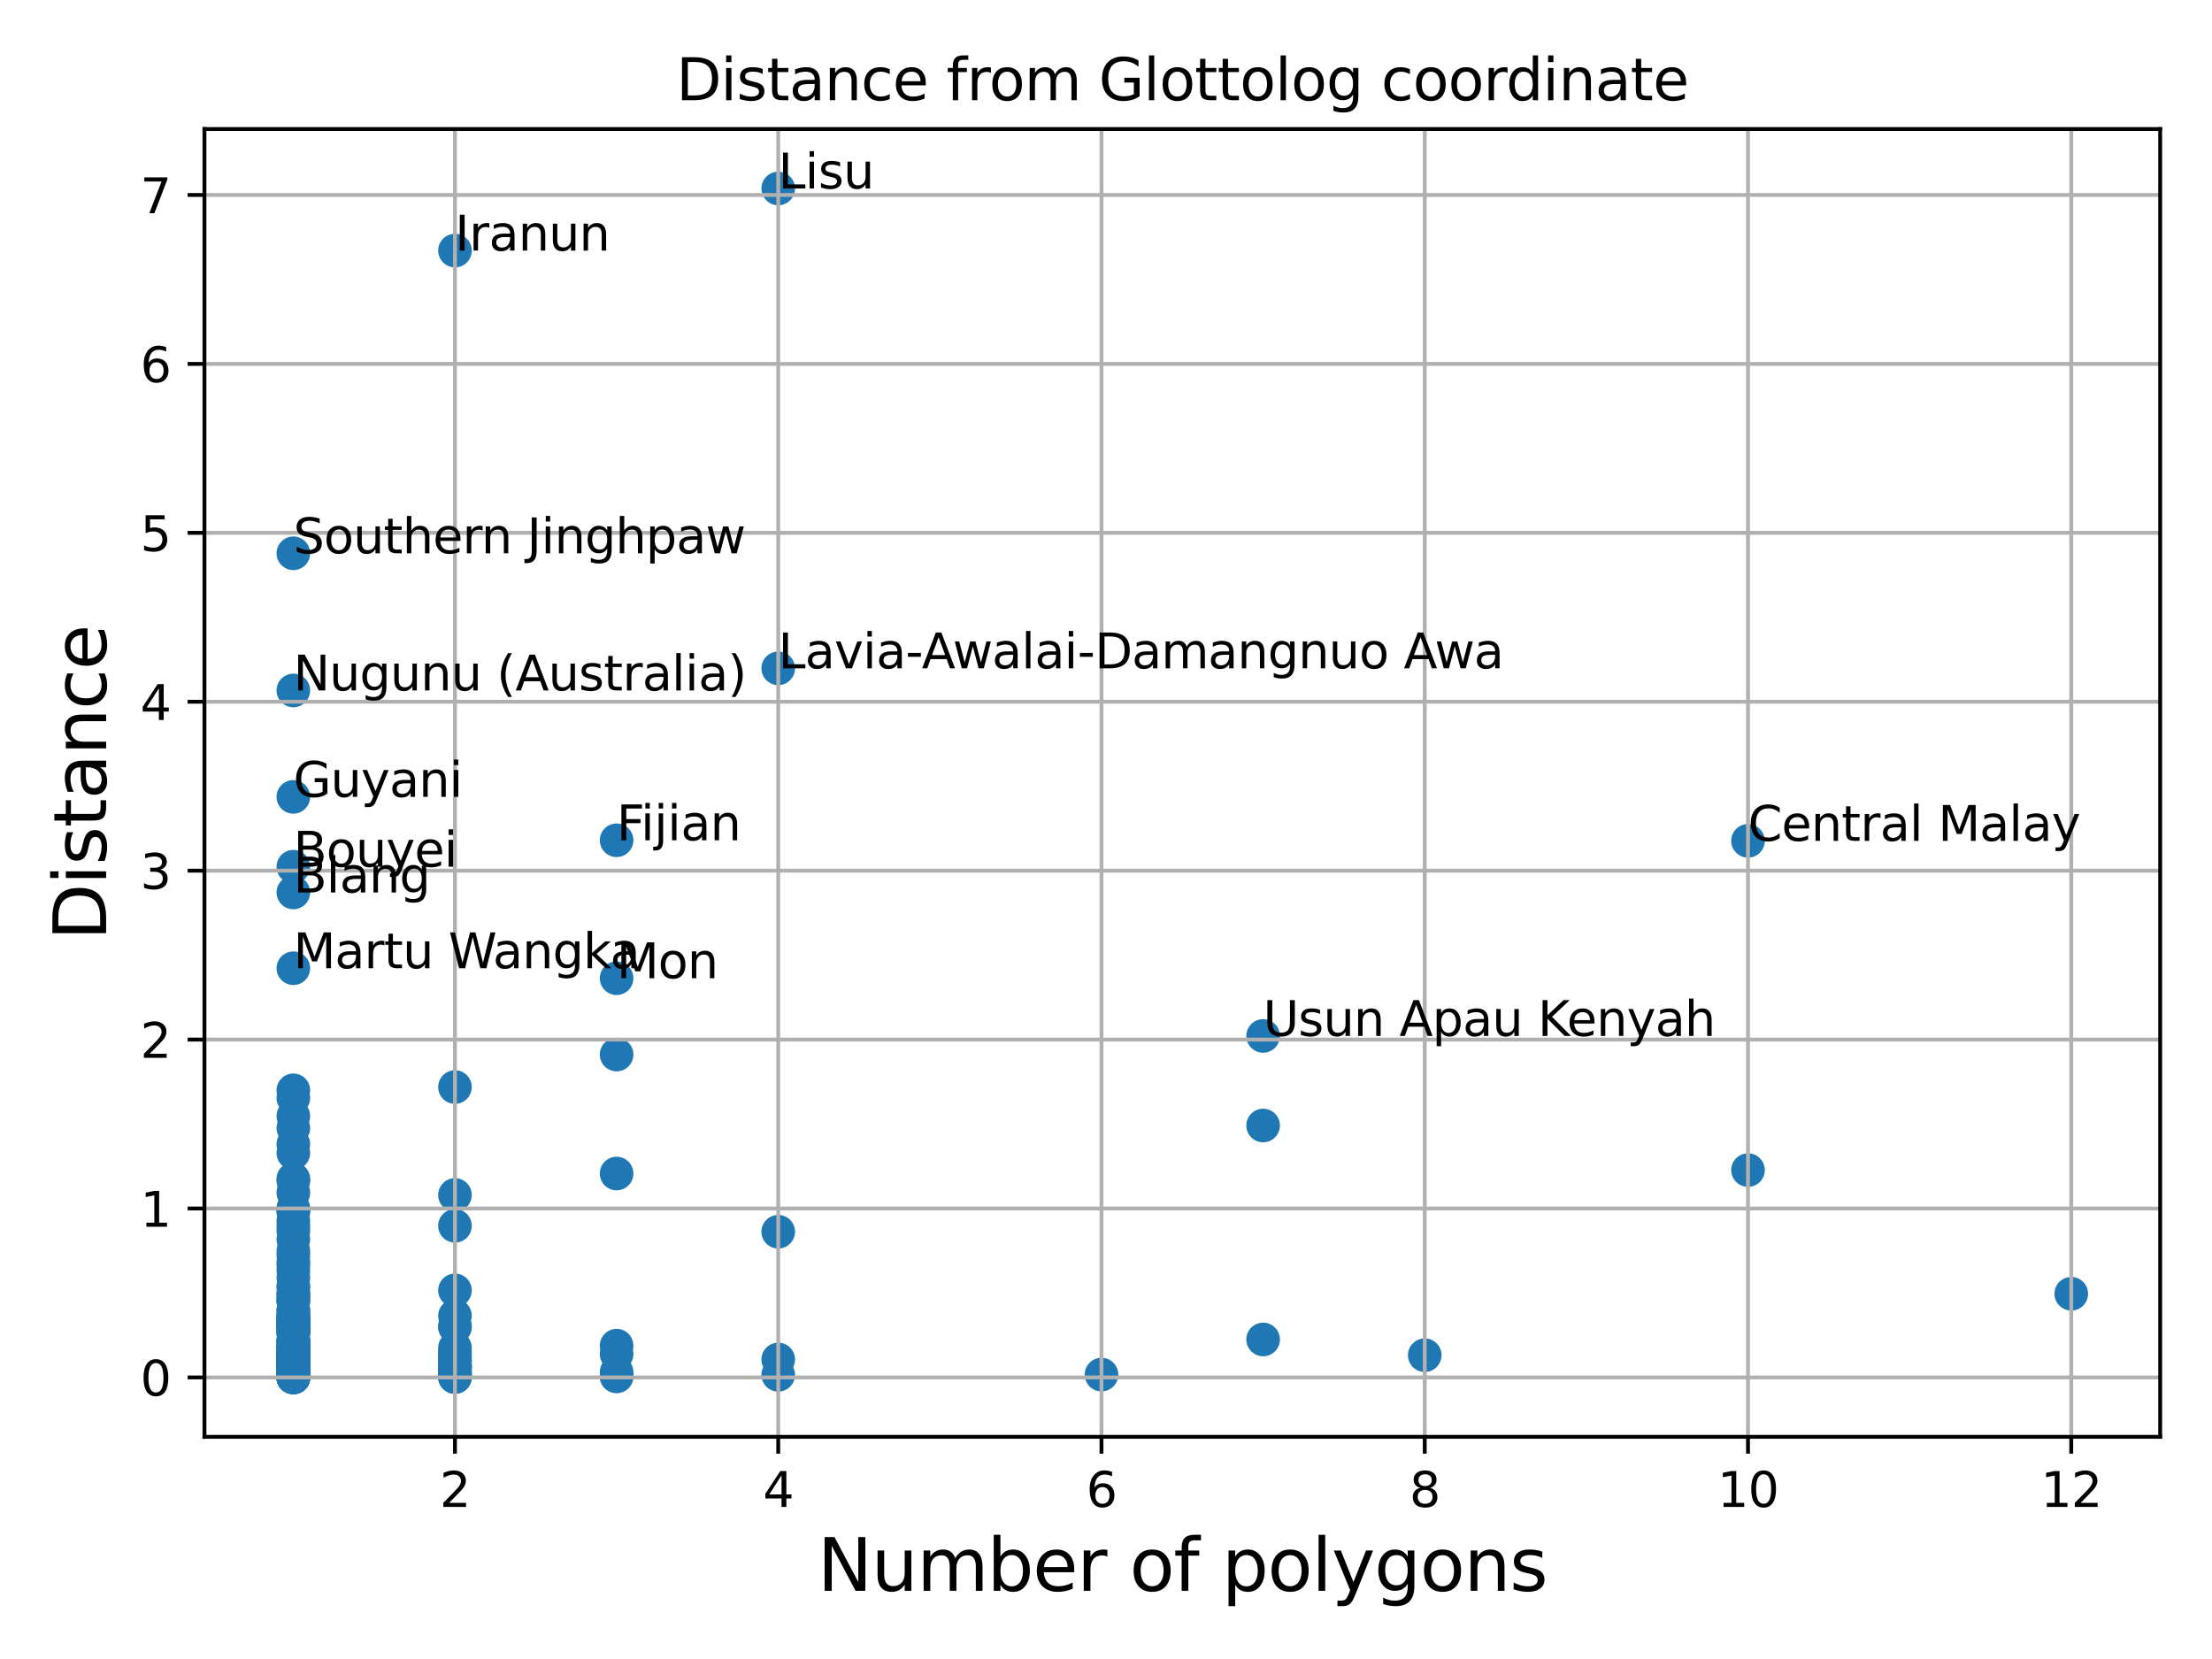 <?xml version="1.0" encoding="utf-8" standalone="no"?>
<!DOCTYPE svg PUBLIC "-//W3C//DTD SVG 1.1//EN"
  "http://www.w3.org/Graphics/SVG/1.1/DTD/svg11.dtd">
<svg xmlns:xlink="http://www.w3.org/1999/xlink" width="460.8pt" height="345.6pt" viewBox="0 0 460.8 345.6" xmlns="http://www.w3.org/2000/svg" version="1.1">
 <defs>
  <style type="text/css">*{stroke-linejoin: round; stroke-linecap: butt}</style>
 </defs>
 <g id="figure_1">
  <g id="patch_1">
   <path d="M 0 345.6 
L 460.8 345.6 
L 460.8 0 
L 0 0 
z
" style="fill: #ffffff"/>
  </g>
  <g id="axes_1">
   <g id="patch_2">
    <path d="M 42.59 299.32 
L 450 299.32 
L 450 26.88 
L 42.59 26.88 
z
" style="fill: #ffffff"/>
   </g>
   <g id="PathCollection_1">
    <defs>
     <path id="m5de0375889" d="M 0 3 
C 0.796 3 1.559 2.684 2.121 2.121 
C 2.684 1.559 3 0.796 3 0 
C 3 -0.796 2.684 -1.559 2.121 -2.121 
C 1.559 -2.684 0.796 -3 0 -3 
C -0.796 -3 -1.559 -2.684 -2.121 -2.121 
C -2.684 -1.559 -3 -0.796 -3 0 
C -3 0.796 -2.684 1.559 -2.121 2.121 
C -1.559 2.684 -0.796 3 0 3 
z
" style="stroke: #1f77b4"/>
    </defs>
    <g clip-path="url(#p401bc57871)">
     <use xlink:href="#m5de0375889" x="61.109" y="285.629" style="fill: #1f77b4; stroke: #1f77b4"/>
     <use xlink:href="#m5de0375889" x="61.109" y="284.435" style="fill: #1f77b4; stroke: #1f77b4"/>
     <use xlink:href="#m5de0375889" x="61.109" y="282.484" style="fill: #1f77b4; stroke: #1f77b4"/>
     <use xlink:href="#m5de0375889" x="61.109" y="260.592" style="fill: #1f77b4; stroke: #1f77b4"/>
     <use xlink:href="#m5de0375889" x="61.109" y="286.762" style="fill: #1f77b4; stroke: #1f77b4"/>
     <use xlink:href="#m5de0375889" x="61.109" y="286.723" style="fill: #1f77b4; stroke: #1f77b4"/>
     <use xlink:href="#m5de0375889" x="61.109" y="283.406" style="fill: #1f77b4; stroke: #1f77b4"/>
     <use xlink:href="#m5de0375889" x="61.109" y="285.996" style="fill: #1f77b4; stroke: #1f77b4"/>
     <use xlink:href="#m5de0375889" x="61.109" y="286.268" style="fill: #1f77b4; stroke: #1f77b4"/>
     <use xlink:href="#m5de0375889" x="94.779" y="286.019" style="fill: #1f77b4; stroke: #1f77b4"/>
     <use xlink:href="#m5de0375889" x="61.109" y="284.733" style="fill: #1f77b4; stroke: #1f77b4"/>
     <use xlink:href="#m5de0375889" x="61.109" y="285.775" style="fill: #1f77b4; stroke: #1f77b4"/>
     <use xlink:href="#m5de0375889" x="61.109" y="286.708" style="fill: #1f77b4; stroke: #1f77b4"/>
     <use xlink:href="#m5de0375889" x="61.109" y="286.621" style="fill: #1f77b4; stroke: #1f77b4"/>
     <use xlink:href="#m5de0375889" x="61.109" y="286.142" style="fill: #1f77b4; stroke: #1f77b4"/>
     <use xlink:href="#m5de0375889" x="61.109" y="252.2" style="fill: #1f77b4; stroke: #1f77b4"/>
     <use xlink:href="#m5de0375889" x="61.109" y="286.738" style="fill: #1f77b4; stroke: #1f77b4"/>
     <use xlink:href="#m5de0375889" x="61.109" y="279.384" style="fill: #1f77b4; stroke: #1f77b4"/>
     <use xlink:href="#m5de0375889" x="61.109" y="286.219" style="fill: #1f77b4; stroke: #1f77b4"/>
     <use xlink:href="#m5de0375889" x="61.109" y="286.09" style="fill: #1f77b4; stroke: #1f77b4"/>
     <use xlink:href="#m5de0375889" x="61.109" y="281.335" style="fill: #1f77b4; stroke: #1f77b4"/>
     <use xlink:href="#m5de0375889" x="61.109" y="286.49" style="fill: #1f77b4; stroke: #1f77b4"/>
     <use xlink:href="#m5de0375889" x="162.119" y="139.225" style="fill: #1f77b4; stroke: #1f77b4"/>
     <use xlink:href="#m5de0375889" x="61.109" y="285.569" style="fill: #1f77b4; stroke: #1f77b4"/>
     <use xlink:href="#m5de0375889" x="61.109" y="286.748" style="fill: #1f77b4; stroke: #1f77b4"/>
     <use xlink:href="#m5de0375889" x="61.109" y="286.454" style="fill: #1f77b4; stroke: #1f77b4"/>
     <use xlink:href="#m5de0375889" x="61.109" y="248.467" style="fill: #1f77b4; stroke: #1f77b4"/>
     <use xlink:href="#m5de0375889" x="61.109" y="227.132" style="fill: #1f77b4; stroke: #1f77b4"/>
     <use xlink:href="#m5de0375889" x="61.109" y="285.112" style="fill: #1f77b4; stroke: #1f77b4"/>
     <use xlink:href="#m5de0375889" x="61.109" y="286.853" style="fill: #1f77b4; stroke: #1f77b4"/>
     <use xlink:href="#m5de0375889" x="61.109" y="252.423" style="fill: #1f77b4; stroke: #1f77b4"/>
     <use xlink:href="#m5de0375889" x="61.109" y="282.561" style="fill: #1f77b4; stroke: #1f77b4"/>
     <use xlink:href="#m5de0375889" x="128.449" y="282.085" style="fill: #1f77b4; stroke: #1f77b4"/>
     <use xlink:href="#m5de0375889" x="61.109" y="286.885" style="fill: #1f77b4; stroke: #1f77b4"/>
     <use xlink:href="#m5de0375889" x="61.109" y="286.347" style="fill: #1f77b4; stroke: #1f77b4"/>
     <use xlink:href="#m5de0375889" x="61.109" y="286.463" style="fill: #1f77b4; stroke: #1f77b4"/>
     <use xlink:href="#m5de0375889" x="61.109" y="285.501" style="fill: #1f77b4; stroke: #1f77b4"/>
     <use xlink:href="#m5de0375889" x="61.109" y="285.787" style="fill: #1f77b4; stroke: #1f77b4"/>
     <use xlink:href="#m5de0375889" x="61.109" y="280.687" style="fill: #1f77b4; stroke: #1f77b4"/>
     <use xlink:href="#m5de0375889" x="61.109" y="284.118" style="fill: #1f77b4; stroke: #1f77b4"/>
     <use xlink:href="#m5de0375889" x="61.109" y="286.723" style="fill: #1f77b4; stroke: #1f77b4"/>
     <use xlink:href="#m5de0375889" x="61.109" y="282.09" style="fill: #1f77b4; stroke: #1f77b4"/>
     <use xlink:href="#m5de0375889" x="94.779" y="282.636" style="fill: #1f77b4; stroke: #1f77b4"/>
     <use xlink:href="#m5de0375889" x="61.109" y="185.918" style="fill: #1f77b4; stroke: #1f77b4"/>
     <use xlink:href="#m5de0375889" x="61.109" y="285.443" style="fill: #1f77b4; stroke: #1f77b4"/>
     <use xlink:href="#m5de0375889" x="61.109" y="276.599" style="fill: #1f77b4; stroke: #1f77b4"/>
     <use xlink:href="#m5de0375889" x="61.109" y="284.92" style="fill: #1f77b4; stroke: #1f77b4"/>
     <use xlink:href="#m5de0375889" x="61.109" y="180.552" style="fill: #1f77b4; stroke: #1f77b4"/>
     <use xlink:href="#m5de0375889" x="61.109" y="285.833" style="fill: #1f77b4; stroke: #1f77b4"/>
     <use xlink:href="#m5de0375889" x="162.119" y="283.208" style="fill: #1f77b4; stroke: #1f77b4"/>
     <use xlink:href="#m5de0375889" x="61.109" y="286.792" style="fill: #1f77b4; stroke: #1f77b4"/>
     <use xlink:href="#m5de0375889" x="61.109" y="284.703" style="fill: #1f77b4; stroke: #1f77b4"/>
     <use xlink:href="#m5de0375889" x="94.779" y="286.506" style="fill: #1f77b4; stroke: #1f77b4"/>
     <use xlink:href="#m5de0375889" x="61.109" y="286.644" style="fill: #1f77b4; stroke: #1f77b4"/>
     <use xlink:href="#m5de0375889" x="61.109" y="274.676" style="fill: #1f77b4; stroke: #1f77b4"/>
     <use xlink:href="#m5de0375889" x="61.109" y="263.523" style="fill: #1f77b4; stroke: #1f77b4"/>
     <use xlink:href="#m5de0375889" x="128.449" y="244.468" style="fill: #1f77b4; stroke: #1f77b4"/>
     <use xlink:href="#m5de0375889" x="61.109" y="285.944" style="fill: #1f77b4; stroke: #1f77b4"/>
     <use xlink:href="#m5de0375889" x="61.109" y="283.736" style="fill: #1f77b4; stroke: #1f77b4"/>
     <use xlink:href="#m5de0375889" x="61.109" y="277.126" style="fill: #1f77b4; stroke: #1f77b4"/>
     <use xlink:href="#m5de0375889" x="61.109" y="286.194" style="fill: #1f77b4; stroke: #1f77b4"/>
     <use xlink:href="#m5de0375889" x="61.109" y="285.288" style="fill: #1f77b4; stroke: #1f77b4"/>
     <use xlink:href="#m5de0375889" x="61.109" y="282.497" style="fill: #1f77b4; stroke: #1f77b4"/>
     <use xlink:href="#m5de0375889" x="61.109" y="286.574" style="fill: #1f77b4; stroke: #1f77b4"/>
     <use xlink:href="#m5de0375889" x="61.109" y="286.915" style="fill: #1f77b4; stroke: #1f77b4"/>
     <use xlink:href="#m5de0375889" x="61.109" y="285.027" style="fill: #1f77b4; stroke: #1f77b4"/>
     <use xlink:href="#m5de0375889" x="61.109" y="285.533" style="fill: #1f77b4; stroke: #1f77b4"/>
     <use xlink:href="#m5de0375889" x="61.109" y="286.574" style="fill: #1f77b4; stroke: #1f77b4"/>
     <use xlink:href="#m5de0375889" x="61.109" y="286.622" style="fill: #1f77b4; stroke: #1f77b4"/>
     <use xlink:href="#m5de0375889" x="61.109" y="285.239" style="fill: #1f77b4; stroke: #1f77b4"/>
     <use xlink:href="#m5de0375889" x="61.109" y="286.767" style="fill: #1f77b4; stroke: #1f77b4"/>
     <use xlink:href="#m5de0375889" x="61.109" y="285.583" style="fill: #1f77b4; stroke: #1f77b4"/>
     <use xlink:href="#m5de0375889" x="61.109" y="285.385" style="fill: #1f77b4; stroke: #1f77b4"/>
     <use xlink:href="#m5de0375889" x="94.779" y="281.525" style="fill: #1f77b4; stroke: #1f77b4"/>
     <use xlink:href="#m5de0375889" x="61.109" y="286.398" style="fill: #1f77b4; stroke: #1f77b4"/>
     <use xlink:href="#m5de0375889" x="61.109" y="286.632" style="fill: #1f77b4; stroke: #1f77b4"/>
     <use xlink:href="#m5de0375889" x="61.109" y="284.991" style="fill: #1f77b4; stroke: #1f77b4"/>
     <use xlink:href="#m5de0375889" x="61.109" y="286.084" style="fill: #1f77b4; stroke: #1f77b4"/>
     <use xlink:href="#m5de0375889" x="61.109" y="286.521" style="fill: #1f77b4; stroke: #1f77b4"/>
     <use xlink:href="#m5de0375889" x="128.449" y="175.045" style="fill: #1f77b4; stroke: #1f77b4"/>
     <use xlink:href="#m5de0375889" x="61.109" y="286.819" style="fill: #1f77b4; stroke: #1f77b4"/>
     <use xlink:href="#m5de0375889" x="61.109" y="286.641" style="fill: #1f77b4; stroke: #1f77b4"/>
     <use xlink:href="#m5de0375889" x="61.109" y="285.516" style="fill: #1f77b4; stroke: #1f77b4"/>
     <use xlink:href="#m5de0375889" x="94.779" y="284.757" style="fill: #1f77b4; stroke: #1f77b4"/>
     <use xlink:href="#m5de0375889" x="94.779" y="283.701" style="fill: #1f77b4; stroke: #1f77b4"/>
     <use xlink:href="#m5de0375889" x="61.109" y="284.894" style="fill: #1f77b4; stroke: #1f77b4"/>
     <use xlink:href="#m5de0375889" x="61.109" y="275.675" style="fill: #1f77b4; stroke: #1f77b4"/>
     <use xlink:href="#m5de0375889" x="61.109" y="286.696" style="fill: #1f77b4; stroke: #1f77b4"/>
     <use xlink:href="#m5de0375889" x="61.109" y="277.282" style="fill: #1f77b4; stroke: #1f77b4"/>
     <use xlink:href="#m5de0375889" x="61.109" y="285.596" style="fill: #1f77b4; stroke: #1f77b4"/>
     <use xlink:href="#m5de0375889" x="61.109" y="285.614" style="fill: #1f77b4; stroke: #1f77b4"/>
     <use xlink:href="#m5de0375889" x="61.109" y="285.265" style="fill: #1f77b4; stroke: #1f77b4"/>
     <use xlink:href="#m5de0375889" x="61.109" y="273.007" style="fill: #1f77b4; stroke: #1f77b4"/>
     <use xlink:href="#m5de0375889" x="61.109" y="286.683" style="fill: #1f77b4; stroke: #1f77b4"/>
     <use xlink:href="#m5de0375889" x="61.109" y="256.471" style="fill: #1f77b4; stroke: #1f77b4"/>
     <use xlink:href="#m5de0375889" x="61.109" y="283.573" style="fill: #1f77b4; stroke: #1f77b4"/>
     <use xlink:href="#m5de0375889" x="61.109" y="166.004" style="fill: #1f77b4; stroke: #1f77b4"/>
     <use xlink:href="#m5de0375889" x="61.109" y="286.924" style="fill: #1f77b4; stroke: #1f77b4"/>
     <use xlink:href="#m5de0375889" x="61.109" y="284.928" style="fill: #1f77b4; stroke: #1f77b4"/>
     <use xlink:href="#m5de0375889" x="61.109" y="286.511" style="fill: #1f77b4; stroke: #1f77b4"/>
     <use xlink:href="#m5de0375889" x="61.109" y="281.232" style="fill: #1f77b4; stroke: #1f77b4"/>
     <use xlink:href="#m5de0375889" x="61.109" y="280.216" style="fill: #1f77b4; stroke: #1f77b4"/>
     <use xlink:href="#m5de0375889" x="61.109" y="285.489" style="fill: #1f77b4; stroke: #1f77b4"/>
     <use xlink:href="#m5de0375889" x="61.109" y="286.433" style="fill: #1f77b4; stroke: #1f77b4"/>
     <use xlink:href="#m5de0375889" x="364.141" y="243.751" style="fill: #1f77b4; stroke: #1f77b4"/>
     <use xlink:href="#m5de0375889" x="61.109" y="269.587" style="fill: #1f77b4; stroke: #1f77b4"/>
     <use xlink:href="#m5de0375889" x="61.109" y="286.393" style="fill: #1f77b4; stroke: #1f77b4"/>
     <use xlink:href="#m5de0375889" x="61.109" y="270.852" style="fill: #1f77b4; stroke: #1f77b4"/>
     <use xlink:href="#m5de0375889" x="61.109" y="286.28" style="fill: #1f77b4; stroke: #1f77b4"/>
     <use xlink:href="#m5de0375889" x="61.109" y="286.183" style="fill: #1f77b4; stroke: #1f77b4"/>
     <use xlink:href="#m5de0375889" x="94.779" y="52.201" style="fill: #1f77b4; stroke: #1f77b4"/>
     <use xlink:href="#m5de0375889" x="61.109" y="284.657" style="fill: #1f77b4; stroke: #1f77b4"/>
     <use xlink:href="#m5de0375889" x="61.109" y="286.608" style="fill: #1f77b4; stroke: #1f77b4"/>
     <use xlink:href="#m5de0375889" x="61.109" y="115.262" style="fill: #1f77b4; stroke: #1f77b4"/>
     <use xlink:href="#m5de0375889" x="61.109" y="286.829" style="fill: #1f77b4; stroke: #1f77b4"/>
     <use xlink:href="#m5de0375889" x="61.109" y="285.881" style="fill: #1f77b4; stroke: #1f77b4"/>
     <use xlink:href="#m5de0375889" x="61.109" y="286.223" style="fill: #1f77b4; stroke: #1f77b4"/>
     <use xlink:href="#m5de0375889" x="94.779" y="284.689" style="fill: #1f77b4; stroke: #1f77b4"/>
     <use xlink:href="#m5de0375889" x="61.109" y="277.773" style="fill: #1f77b4; stroke: #1f77b4"/>
     <use xlink:href="#m5de0375889" x="61.109" y="285.174" style="fill: #1f77b4; stroke: #1f77b4"/>
     <use xlink:href="#m5de0375889" x="61.109" y="286.627" style="fill: #1f77b4; stroke: #1f77b4"/>
     <use xlink:href="#m5de0375889" x="61.109" y="286.461" style="fill: #1f77b4; stroke: #1f77b4"/>
     <use xlink:href="#m5de0375889" x="61.109" y="285.282" style="fill: #1f77b4; stroke: #1f77b4"/>
     <use xlink:href="#m5de0375889" x="61.109" y="282.025" style="fill: #1f77b4; stroke: #1f77b4"/>
     <use xlink:href="#m5de0375889" x="61.109" y="283.853" style="fill: #1f77b4; stroke: #1f77b4"/>
     <use xlink:href="#m5de0375889" x="61.109" y="286.836" style="fill: #1f77b4; stroke: #1f77b4"/>
     <use xlink:href="#m5de0375889" x="61.109" y="284.656" style="fill: #1f77b4; stroke: #1f77b4"/>
     <use xlink:href="#m5de0375889" x="61.109" y="284.674" style="fill: #1f77b4; stroke: #1f77b4"/>
     <use xlink:href="#m5de0375889" x="61.109" y="286.477" style="fill: #1f77b4; stroke: #1f77b4"/>
     <use xlink:href="#m5de0375889" x="61.109" y="286.868" style="fill: #1f77b4; stroke: #1f77b4"/>
     <use xlink:href="#m5de0375889" x="61.109" y="275.539" style="fill: #1f77b4; stroke: #1f77b4"/>
     <use xlink:href="#m5de0375889" x="61.109" y="279.465" style="fill: #1f77b4; stroke: #1f77b4"/>
     <use xlink:href="#m5de0375889" x="61.109" y="274.644" style="fill: #1f77b4; stroke: #1f77b4"/>
     <use xlink:href="#m5de0375889" x="61.109" y="286.58" style="fill: #1f77b4; stroke: #1f77b4"/>
     <use xlink:href="#m5de0375889" x="61.109" y="281.837" style="fill: #1f77b4; stroke: #1f77b4"/>
     <use xlink:href="#m5de0375889" x="61.109" y="286.9" style="fill: #1f77b4; stroke: #1f77b4"/>
     <use xlink:href="#m5de0375889" x="61.109" y="286.239" style="fill: #1f77b4; stroke: #1f77b4"/>
     <use xlink:href="#m5de0375889" x="61.109" y="281.49" style="fill: #1f77b4; stroke: #1f77b4"/>
     <use xlink:href="#m5de0375889" x="61.109" y="285.399" style="fill: #1f77b4; stroke: #1f77b4"/>
     <use xlink:href="#m5de0375889" x="61.109" y="275.267" style="fill: #1f77b4; stroke: #1f77b4"/>
     <use xlink:href="#m5de0375889" x="61.109" y="283.944" style="fill: #1f77b4; stroke: #1f77b4"/>
     <use xlink:href="#m5de0375889" x="61.109" y="286.717" style="fill: #1f77b4; stroke: #1f77b4"/>
     <use xlink:href="#m5de0375889" x="61.109" y="284.982" style="fill: #1f77b4; stroke: #1f77b4"/>
     <use xlink:href="#m5de0375889" x="94.779" y="280.779" style="fill: #1f77b4; stroke: #1f77b4"/>
     <use xlink:href="#m5de0375889" x="61.109" y="285.334" style="fill: #1f77b4; stroke: #1f77b4"/>
     <use xlink:href="#m5de0375889" x="61.109" y="276.092" style="fill: #1f77b4; stroke: #1f77b4"/>
     <use xlink:href="#m5de0375889" x="61.109" y="254.345" style="fill: #1f77b4; stroke: #1f77b4"/>
     <use xlink:href="#m5de0375889" x="61.109" y="284.527" style="fill: #1f77b4; stroke: #1f77b4"/>
     <use xlink:href="#m5de0375889" x="61.109" y="286.447" style="fill: #1f77b4; stroke: #1f77b4"/>
     <use xlink:href="#m5de0375889" x="61.109" y="286.44" style="fill: #1f77b4; stroke: #1f77b4"/>
     <use xlink:href="#m5de0375889" x="61.109" y="285.851" style="fill: #1f77b4; stroke: #1f77b4"/>
     <use xlink:href="#m5de0375889" x="431.481" y="269.516" style="fill: #1f77b4; stroke: #1f77b4"/>
     <use xlink:href="#m5de0375889" x="61.109" y="286.606" style="fill: #1f77b4; stroke: #1f77b4"/>
     <use xlink:href="#m5de0375889" x="61.109" y="286.73" style="fill: #1f77b4; stroke: #1f77b4"/>
     <use xlink:href="#m5de0375889" x="61.109" y="279.212" style="fill: #1f77b4; stroke: #1f77b4"/>
     <use xlink:href="#m5de0375889" x="61.109" y="286.883" style="fill: #1f77b4; stroke: #1f77b4"/>
     <use xlink:href="#m5de0375889" x="61.109" y="285.971" style="fill: #1f77b4; stroke: #1f77b4"/>
     <use xlink:href="#m5de0375889" x="61.109" y="245.601" style="fill: #1f77b4; stroke: #1f77b4"/>
     <use xlink:href="#m5de0375889" x="94.779" y="276.325" style="fill: #1f77b4; stroke: #1f77b4"/>
     <use xlink:href="#m5de0375889" x="94.779" y="276.436" style="fill: #1f77b4; stroke: #1f77b4"/>
     <use xlink:href="#m5de0375889" x="61.109" y="286.703" style="fill: #1f77b4; stroke: #1f77b4"/>
     <use xlink:href="#m5de0375889" x="61.109" y="283.272" style="fill: #1f77b4; stroke: #1f77b4"/>
     <use xlink:href="#m5de0375889" x="61.109" y="264.663" style="fill: #1f77b4; stroke: #1f77b4"/>
     <use xlink:href="#m5de0375889" x="61.109" y="286.512" style="fill: #1f77b4; stroke: #1f77b4"/>
     <use xlink:href="#m5de0375889" x="162.119" y="286.399" style="fill: #1f77b4; stroke: #1f77b4"/>
     <use xlink:href="#m5de0375889" x="162.119" y="39.264" style="fill: #1f77b4; stroke: #1f77b4"/>
     <use xlink:href="#m5de0375889" x="61.109" y="284.164" style="fill: #1f77b4; stroke: #1f77b4"/>
     <use xlink:href="#m5de0375889" x="61.109" y="282.989" style="fill: #1f77b4; stroke: #1f77b4"/>
     <use xlink:href="#m5de0375889" x="61.109" y="261.519" style="fill: #1f77b4; stroke: #1f77b4"/>
     <use xlink:href="#m5de0375889" x="61.109" y="266.162" style="fill: #1f77b4; stroke: #1f77b4"/>
     <use xlink:href="#m5de0375889" x="94.779" y="286.882" style="fill: #1f77b4; stroke: #1f77b4"/>
     <use xlink:href="#m5de0375889" x="94.779" y="286.725" style="fill: #1f77b4; stroke: #1f77b4"/>
     <use xlink:href="#m5de0375889" x="61.109" y="286.088" style="fill: #1f77b4; stroke: #1f77b4"/>
     <use xlink:href="#m5de0375889" x="128.449" y="286.66" style="fill: #1f77b4; stroke: #1f77b4"/>
     <use xlink:href="#m5de0375889" x="263.13" y="215.804" style="fill: #1f77b4; stroke: #1f77b4"/>
     <use xlink:href="#m5de0375889" x="61.109" y="232.502" style="fill: #1f77b4; stroke: #1f77b4"/>
     <use xlink:href="#m5de0375889" x="61.109" y="283.865" style="fill: #1f77b4; stroke: #1f77b4"/>
     <use xlink:href="#m5de0375889" x="61.109" y="285.085" style="fill: #1f77b4; stroke: #1f77b4"/>
     <use xlink:href="#m5de0375889" x="364.141" y="175.165" style="fill: #1f77b4; stroke: #1f77b4"/>
     <use xlink:href="#m5de0375889" x="61.109" y="286.834" style="fill: #1f77b4; stroke: #1f77b4"/>
     <use xlink:href="#m5de0375889" x="61.109" y="286.909" style="fill: #1f77b4; stroke: #1f77b4"/>
     <use xlink:href="#m5de0375889" x="94.779" y="268.809" style="fill: #1f77b4; stroke: #1f77b4"/>
     <use xlink:href="#m5de0375889" x="61.109" y="285.887" style="fill: #1f77b4; stroke: #1f77b4"/>
     <use xlink:href="#m5de0375889" x="61.109" y="280.86" style="fill: #1f77b4; stroke: #1f77b4"/>
     <use xlink:href="#m5de0375889" x="61.109" y="286.489" style="fill: #1f77b4; stroke: #1f77b4"/>
     <use xlink:href="#m5de0375889" x="61.109" y="286.56" style="fill: #1f77b4; stroke: #1f77b4"/>
     <use xlink:href="#m5de0375889" x="61.109" y="245.999" style="fill: #1f77b4; stroke: #1f77b4"/>
     <use xlink:href="#m5de0375889" x="128.449" y="286.725" style="fill: #1f77b4; stroke: #1f77b4"/>
     <use xlink:href="#m5de0375889" x="94.779" y="286.371" style="fill: #1f77b4; stroke: #1f77b4"/>
     <use xlink:href="#m5de0375889" x="61.109" y="281.777" style="fill: #1f77b4; stroke: #1f77b4"/>
     <use xlink:href="#m5de0375889" x="61.109" y="285.452" style="fill: #1f77b4; stroke: #1f77b4"/>
     <use xlink:href="#m5de0375889" x="61.109" y="286.874" style="fill: #1f77b4; stroke: #1f77b4"/>
     <use xlink:href="#m5de0375889" x="61.109" y="201.701" style="fill: #1f77b4; stroke: #1f77b4"/>
     <use xlink:href="#m5de0375889" x="61.109" y="286.749" style="fill: #1f77b4; stroke: #1f77b4"/>
     <use xlink:href="#m5de0375889" x="61.109" y="286.481" style="fill: #1f77b4; stroke: #1f77b4"/>
     <use xlink:href="#m5de0375889" x="61.109" y="286.936" style="fill: #1f77b4; stroke: #1f77b4"/>
     <use xlink:href="#m5de0375889" x="94.779" y="274.107" style="fill: #1f77b4; stroke: #1f77b4"/>
     <use xlink:href="#m5de0375889" x="61.109" y="285.268" style="fill: #1f77b4; stroke: #1f77b4"/>
     <use xlink:href="#m5de0375889" x="61.109" y="286.711" style="fill: #1f77b4; stroke: #1f77b4"/>
     <use xlink:href="#m5de0375889" x="61.109" y="286.439" style="fill: #1f77b4; stroke: #1f77b4"/>
     <use xlink:href="#m5de0375889" x="61.109" y="258.185" style="fill: #1f77b4; stroke: #1f77b4"/>
     <use xlink:href="#m5de0375889" x="61.109" y="286.769" style="fill: #1f77b4; stroke: #1f77b4"/>
     <use xlink:href="#m5de0375889" x="61.109" y="284.044" style="fill: #1f77b4; stroke: #1f77b4"/>
     <use xlink:href="#m5de0375889" x="61.109" y="285.611" style="fill: #1f77b4; stroke: #1f77b4"/>
     <use xlink:href="#m5de0375889" x="61.109" y="286.232" style="fill: #1f77b4; stroke: #1f77b4"/>
     <use xlink:href="#m5de0375889" x="61.109" y="286.159" style="fill: #1f77b4; stroke: #1f77b4"/>
     <use xlink:href="#m5de0375889" x="61.109" y="286.482" style="fill: #1f77b4; stroke: #1f77b4"/>
     <use xlink:href="#m5de0375889" x="61.109" y="272.927" style="fill: #1f77b4; stroke: #1f77b4"/>
     <use xlink:href="#m5de0375889" x="61.109" y="283.97" style="fill: #1f77b4; stroke: #1f77b4"/>
     <use xlink:href="#m5de0375889" x="61.109" y="286.053" style="fill: #1f77b4; stroke: #1f77b4"/>
     <use xlink:href="#m5de0375889" x="61.109" y="286.236" style="fill: #1f77b4; stroke: #1f77b4"/>
     <use xlink:href="#m5de0375889" x="128.449" y="203.781" style="fill: #1f77b4; stroke: #1f77b4"/>
     <use xlink:href="#m5de0375889" x="61.109" y="285.01" style="fill: #1f77b4; stroke: #1f77b4"/>
     <use xlink:href="#m5de0375889" x="128.449" y="280.325" style="fill: #1f77b4; stroke: #1f77b4"/>
     <use xlink:href="#m5de0375889" x="61.109" y="284.606" style="fill: #1f77b4; stroke: #1f77b4"/>
     <use xlink:href="#m5de0375889" x="61.109" y="286.628" style="fill: #1f77b4; stroke: #1f77b4"/>
     <use xlink:href="#m5de0375889" x="61.109" y="275.557" style="fill: #1f77b4; stroke: #1f77b4"/>
     <use xlink:href="#m5de0375889" x="94.779" y="282.102" style="fill: #1f77b4; stroke: #1f77b4"/>
     <use xlink:href="#m5de0375889" x="61.109" y="284.938" style="fill: #1f77b4; stroke: #1f77b4"/>
     <use xlink:href="#m5de0375889" x="61.109" y="286.57" style="fill: #1f77b4; stroke: #1f77b4"/>
     <use xlink:href="#m5de0375889" x="61.109" y="286.631" style="fill: #1f77b4; stroke: #1f77b4"/>
     <use xlink:href="#m5de0375889" x="61.109" y="283.964" style="fill: #1f77b4; stroke: #1f77b4"/>
     <use xlink:href="#m5de0375889" x="61.109" y="284.545" style="fill: #1f77b4; stroke: #1f77b4"/>
     <use xlink:href="#m5de0375889" x="61.109" y="274.08" style="fill: #1f77b4; stroke: #1f77b4"/>
     <use xlink:href="#m5de0375889" x="61.109" y="282.567" style="fill: #1f77b4; stroke: #1f77b4"/>
     <use xlink:href="#m5de0375889" x="61.109" y="282.015" style="fill: #1f77b4; stroke: #1f77b4"/>
     <use xlink:href="#m5de0375889" x="61.109" y="286.907" style="fill: #1f77b4; stroke: #1f77b4"/>
     <use xlink:href="#m5de0375889" x="61.109" y="285.494" style="fill: #1f77b4; stroke: #1f77b4"/>
     <use xlink:href="#m5de0375889" x="61.109" y="286.454" style="fill: #1f77b4; stroke: #1f77b4"/>
     <use xlink:href="#m5de0375889" x="94.779" y="283.204" style="fill: #1f77b4; stroke: #1f77b4"/>
     <use xlink:href="#m5de0375889" x="61.109" y="251.771" style="fill: #1f77b4; stroke: #1f77b4"/>
     <use xlink:href="#m5de0375889" x="61.109" y="268.179" style="fill: #1f77b4; stroke: #1f77b4"/>
     <use xlink:href="#m5de0375889" x="61.109" y="276.177" style="fill: #1f77b4; stroke: #1f77b4"/>
     <use xlink:href="#m5de0375889" x="61.109" y="286.848" style="fill: #1f77b4; stroke: #1f77b4"/>
     <use xlink:href="#m5de0375889" x="61.109" y="274.492" style="fill: #1f77b4; stroke: #1f77b4"/>
     <use xlink:href="#m5de0375889" x="61.109" y="286.904" style="fill: #1f77b4; stroke: #1f77b4"/>
     <use xlink:href="#m5de0375889" x="94.779" y="248.936" style="fill: #1f77b4; stroke: #1f77b4"/>
     <use xlink:href="#m5de0375889" x="61.109" y="284.323" style="fill: #1f77b4; stroke: #1f77b4"/>
     <use xlink:href="#m5de0375889" x="61.109" y="285.678" style="fill: #1f77b4; stroke: #1f77b4"/>
     <use xlink:href="#m5de0375889" x="94.779" y="286.685" style="fill: #1f77b4; stroke: #1f77b4"/>
     <use xlink:href="#m5de0375889" x="61.109" y="143.834" style="fill: #1f77b4; stroke: #1f77b4"/>
     <use xlink:href="#m5de0375889" x="61.109" y="286.52" style="fill: #1f77b4; stroke: #1f77b4"/>
     <use xlink:href="#m5de0375889" x="61.109" y="286.557" style="fill: #1f77b4; stroke: #1f77b4"/>
     <use xlink:href="#m5de0375889" x="61.109" y="286.738" style="fill: #1f77b4; stroke: #1f77b4"/>
     <use xlink:href="#m5de0375889" x="61.109" y="281.587" style="fill: #1f77b4; stroke: #1f77b4"/>
     <use xlink:href="#m5de0375889" x="61.109" y="283.351" style="fill: #1f77b4; stroke: #1f77b4"/>
     <use xlink:href="#m5de0375889" x="61.109" y="286.64" style="fill: #1f77b4; stroke: #1f77b4"/>
     <use xlink:href="#m5de0375889" x="61.109" y="286.294" style="fill: #1f77b4; stroke: #1f77b4"/>
     <use xlink:href="#m5de0375889" x="61.109" y="283.858" style="fill: #1f77b4; stroke: #1f77b4"/>
     <use xlink:href="#m5de0375889" x="61.109" y="286.395" style="fill: #1f77b4; stroke: #1f77b4"/>
     <use xlink:href="#m5de0375889" x="61.109" y="286.56" style="fill: #1f77b4; stroke: #1f77b4"/>
     <use xlink:href="#m5de0375889" x="61.109" y="285.475" style="fill: #1f77b4; stroke: #1f77b4"/>
     <use xlink:href="#m5de0375889" x="94.779" y="285.493" style="fill: #1f77b4; stroke: #1f77b4"/>
     <use xlink:href="#m5de0375889" x="61.109" y="283.786" style="fill: #1f77b4; stroke: #1f77b4"/>
     <use xlink:href="#m5de0375889" x="61.109" y="275.156" style="fill: #1f77b4; stroke: #1f77b4"/>
     <use xlink:href="#m5de0375889" x="61.109" y="286.568" style="fill: #1f77b4; stroke: #1f77b4"/>
     <use xlink:href="#m5de0375889" x="61.109" y="286.387" style="fill: #1f77b4; stroke: #1f77b4"/>
     <use xlink:href="#m5de0375889" x="61.109" y="283.166" style="fill: #1f77b4; stroke: #1f77b4"/>
     <use xlink:href="#m5de0375889" x="61.109" y="286.541" style="fill: #1f77b4; stroke: #1f77b4"/>
     <use xlink:href="#m5de0375889" x="61.109" y="240.197" style="fill: #1f77b4; stroke: #1f77b4"/>
     <use xlink:href="#m5de0375889" x="94.779" y="255.356" style="fill: #1f77b4; stroke: #1f77b4"/>
     <use xlink:href="#m5de0375889" x="61.109" y="255.544" style="fill: #1f77b4; stroke: #1f77b4"/>
     <use xlink:href="#m5de0375889" x="61.109" y="286.557" style="fill: #1f77b4; stroke: #1f77b4"/>
     <use xlink:href="#m5de0375889" x="94.779" y="284.733" style="fill: #1f77b4; stroke: #1f77b4"/>
     <use xlink:href="#m5de0375889" x="61.109" y="286.724" style="fill: #1f77b4; stroke: #1f77b4"/>
     <use xlink:href="#m5de0375889" x="296.8" y="282.315" style="fill: #1f77b4; stroke: #1f77b4"/>
     <use xlink:href="#m5de0375889" x="94.779" y="283.397" style="fill: #1f77b4; stroke: #1f77b4"/>
     <use xlink:href="#m5de0375889" x="61.109" y="284.09" style="fill: #1f77b4; stroke: #1f77b4"/>
     <use xlink:href="#m5de0375889" x="61.109" y="285.391" style="fill: #1f77b4; stroke: #1f77b4"/>
     <use xlink:href="#m5de0375889" x="61.109" y="286.376" style="fill: #1f77b4; stroke: #1f77b4"/>
     <use xlink:href="#m5de0375889" x="61.109" y="276.09" style="fill: #1f77b4; stroke: #1f77b4"/>
     <use xlink:href="#m5de0375889" x="61.109" y="283.443" style="fill: #1f77b4; stroke: #1f77b4"/>
     <use xlink:href="#m5de0375889" x="61.109" y="285.817" style="fill: #1f77b4; stroke: #1f77b4"/>
     <use xlink:href="#m5de0375889" x="61.109" y="285.29" style="fill: #1f77b4; stroke: #1f77b4"/>
     <use xlink:href="#m5de0375889" x="61.109" y="285.487" style="fill: #1f77b4; stroke: #1f77b4"/>
     <use xlink:href="#m5de0375889" x="61.109" y="286.886" style="fill: #1f77b4; stroke: #1f77b4"/>
     <use xlink:href="#m5de0375889" x="61.109" y="235.008" style="fill: #1f77b4; stroke: #1f77b4"/>
     <use xlink:href="#m5de0375889" x="61.109" y="286.333" style="fill: #1f77b4; stroke: #1f77b4"/>
     <use xlink:href="#m5de0375889" x="61.109" y="238.341" style="fill: #1f77b4; stroke: #1f77b4"/>
     <use xlink:href="#m5de0375889" x="94.779" y="284.348" style="fill: #1f77b4; stroke: #1f77b4"/>
     <use xlink:href="#m5de0375889" x="61.109" y="282.978" style="fill: #1f77b4; stroke: #1f77b4"/>
     <use xlink:href="#m5de0375889" x="61.109" y="286.706" style="fill: #1f77b4; stroke: #1f77b4"/>
     <use xlink:href="#m5de0375889" x="61.109" y="277.694" style="fill: #1f77b4; stroke: #1f77b4"/>
     <use xlink:href="#m5de0375889" x="94.779" y="284.692" style="fill: #1f77b4; stroke: #1f77b4"/>
     <use xlink:href="#m5de0375889" x="61.109" y="285.033" style="fill: #1f77b4; stroke: #1f77b4"/>
     <use xlink:href="#m5de0375889" x="61.109" y="285.374" style="fill: #1f77b4; stroke: #1f77b4"/>
     <use xlink:href="#m5de0375889" x="61.109" y="285.441" style="fill: #1f77b4; stroke: #1f77b4"/>
     <use xlink:href="#m5de0375889" x="61.109" y="276.187" style="fill: #1f77b4; stroke: #1f77b4"/>
     <use xlink:href="#m5de0375889" x="61.109" y="286.667" style="fill: #1f77b4; stroke: #1f77b4"/>
     <use xlink:href="#m5de0375889" x="61.109" y="286.929" style="fill: #1f77b4; stroke: #1f77b4"/>
     <use xlink:href="#m5de0375889" x="263.13" y="234.464" style="fill: #1f77b4; stroke: #1f77b4"/>
     <use xlink:href="#m5de0375889" x="61.109" y="286.633" style="fill: #1f77b4; stroke: #1f77b4"/>
     <use xlink:href="#m5de0375889" x="61.109" y="282.58" style="fill: #1f77b4; stroke: #1f77b4"/>
     <use xlink:href="#m5de0375889" x="61.109" y="283.336" style="fill: #1f77b4; stroke: #1f77b4"/>
     <use xlink:href="#m5de0375889" x="61.109" y="267.899" style="fill: #1f77b4; stroke: #1f77b4"/>
     <use xlink:href="#m5de0375889" x="61.109" y="286.456" style="fill: #1f77b4; stroke: #1f77b4"/>
     <use xlink:href="#m5de0375889" x="61.109" y="286.836" style="fill: #1f77b4; stroke: #1f77b4"/>
     <use xlink:href="#m5de0375889" x="61.109" y="286.611" style="fill: #1f77b4; stroke: #1f77b4"/>
     <use xlink:href="#m5de0375889" x="61.109" y="286.473" style="fill: #1f77b4; stroke: #1f77b4"/>
     <use xlink:href="#m5de0375889" x="61.109" y="286.587" style="fill: #1f77b4; stroke: #1f77b4"/>
     <use xlink:href="#m5de0375889" x="61.109" y="280.705" style="fill: #1f77b4; stroke: #1f77b4"/>
     <use xlink:href="#m5de0375889" x="61.109" y="270.736" style="fill: #1f77b4; stroke: #1f77b4"/>
     <use xlink:href="#m5de0375889" x="61.109" y="285.063" style="fill: #1f77b4; stroke: #1f77b4"/>
     <use xlink:href="#m5de0375889" x="61.109" y="282.117" style="fill: #1f77b4; stroke: #1f77b4"/>
     <use xlink:href="#m5de0375889" x="61.109" y="262.88" style="fill: #1f77b4; stroke: #1f77b4"/>
     <use xlink:href="#m5de0375889" x="61.109" y="286.158" style="fill: #1f77b4; stroke: #1f77b4"/>
     <use xlink:href="#m5de0375889" x="61.109" y="282.891" style="fill: #1f77b4; stroke: #1f77b4"/>
     <use xlink:href="#m5de0375889" x="61.109" y="285.445" style="fill: #1f77b4; stroke: #1f77b4"/>
     <use xlink:href="#m5de0375889" x="61.109" y="285.514" style="fill: #1f77b4; stroke: #1f77b4"/>
     <use xlink:href="#m5de0375889" x="61.109" y="270.031" style="fill: #1f77b4; stroke: #1f77b4"/>
     <use xlink:href="#m5de0375889" x="128.449" y="219.683" style="fill: #1f77b4; stroke: #1f77b4"/>
     <use xlink:href="#m5de0375889" x="61.109" y="282.718" style="fill: #1f77b4; stroke: #1f77b4"/>
     <use xlink:href="#m5de0375889" x="61.109" y="286.145" style="fill: #1f77b4; stroke: #1f77b4"/>
     <use xlink:href="#m5de0375889" x="61.109" y="286.439" style="fill: #1f77b4; stroke: #1f77b4"/>
     <use xlink:href="#m5de0375889" x="61.109" y="286.884" style="fill: #1f77b4; stroke: #1f77b4"/>
     <use xlink:href="#m5de0375889" x="94.779" y="226.454" style="fill: #1f77b4; stroke: #1f77b4"/>
     <use xlink:href="#m5de0375889" x="61.109" y="286.453" style="fill: #1f77b4; stroke: #1f77b4"/>
     <use xlink:href="#m5de0375889" x="61.109" y="280.21" style="fill: #1f77b4; stroke: #1f77b4"/>
     <use xlink:href="#m5de0375889" x="61.109" y="286.282" style="fill: #1f77b4; stroke: #1f77b4"/>
     <use xlink:href="#m5de0375889" x="94.779" y="285.693" style="fill: #1f77b4; stroke: #1f77b4"/>
     <use xlink:href="#m5de0375889" x="61.109" y="284.153" style="fill: #1f77b4; stroke: #1f77b4"/>
     <use xlink:href="#m5de0375889" x="61.109" y="285.598" style="fill: #1f77b4; stroke: #1f77b4"/>
     <use xlink:href="#m5de0375889" x="61.109" y="284.246" style="fill: #1f77b4; stroke: #1f77b4"/>
     <use xlink:href="#m5de0375889" x="61.109" y="285.589" style="fill: #1f77b4; stroke: #1f77b4"/>
     <use xlink:href="#m5de0375889" x="61.109" y="283.583" style="fill: #1f77b4; stroke: #1f77b4"/>
     <use xlink:href="#m5de0375889" x="61.109" y="271.156" style="fill: #1f77b4; stroke: #1f77b4"/>
     <use xlink:href="#m5de0375889" x="61.109" y="286.905" style="fill: #1f77b4; stroke: #1f77b4"/>
     <use xlink:href="#m5de0375889" x="61.109" y="285.948" style="fill: #1f77b4; stroke: #1f77b4"/>
     <use xlink:href="#m5de0375889" x="94.779" y="286.793" style="fill: #1f77b4; stroke: #1f77b4"/>
     <use xlink:href="#m5de0375889" x="162.119" y="256.591" style="fill: #1f77b4; stroke: #1f77b4"/>
     <use xlink:href="#m5de0375889" x="61.109" y="251.852" style="fill: #1f77b4; stroke: #1f77b4"/>
     <use xlink:href="#m5de0375889" x="128.449" y="285.836" style="fill: #1f77b4; stroke: #1f77b4"/>
     <use xlink:href="#m5de0375889" x="61.109" y="284.008" style="fill: #1f77b4; stroke: #1f77b4"/>
     <use xlink:href="#m5de0375889" x="61.109" y="281.242" style="fill: #1f77b4; stroke: #1f77b4"/>
     <use xlink:href="#m5de0375889" x="61.109" y="286.168" style="fill: #1f77b4; stroke: #1f77b4"/>
     <use xlink:href="#m5de0375889" x="61.109" y="286.468" style="fill: #1f77b4; stroke: #1f77b4"/>
     <use xlink:href="#m5de0375889" x="61.109" y="285.864" style="fill: #1f77b4; stroke: #1f77b4"/>
     <use xlink:href="#m5de0375889" x="61.109" y="286.891" style="fill: #1f77b4; stroke: #1f77b4"/>
     <use xlink:href="#m5de0375889" x="61.109" y="285.827" style="fill: #1f77b4; stroke: #1f77b4"/>
     <use xlink:href="#m5de0375889" x="61.109" y="286.804" style="fill: #1f77b4; stroke: #1f77b4"/>
     <use xlink:href="#m5de0375889" x="61.109" y="269.357" style="fill: #1f77b4; stroke: #1f77b4"/>
     <use xlink:href="#m5de0375889" x="61.109" y="286.773" style="fill: #1f77b4; stroke: #1f77b4"/>
     <use xlink:href="#m5de0375889" x="61.109" y="285.061" style="fill: #1f77b4; stroke: #1f77b4"/>
     <use xlink:href="#m5de0375889" x="61.109" y="283.886" style="fill: #1f77b4; stroke: #1f77b4"/>
     <use xlink:href="#m5de0375889" x="61.109" y="286.434" style="fill: #1f77b4; stroke: #1f77b4"/>
     <use xlink:href="#m5de0375889" x="61.109" y="279.221" style="fill: #1f77b4; stroke: #1f77b4"/>
     <use xlink:href="#m5de0375889" x="61.109" y="281.404" style="fill: #1f77b4; stroke: #1f77b4"/>
     <use xlink:href="#m5de0375889" x="61.109" y="285.871" style="fill: #1f77b4; stroke: #1f77b4"/>
     <use xlink:href="#m5de0375889" x="61.109" y="283.351" style="fill: #1f77b4; stroke: #1f77b4"/>
     <use xlink:href="#m5de0375889" x="61.109" y="282.884" style="fill: #1f77b4; stroke: #1f77b4"/>
     <use xlink:href="#m5de0375889" x="61.109" y="286.594" style="fill: #1f77b4; stroke: #1f77b4"/>
     <use xlink:href="#m5de0375889" x="61.109" y="285.78" style="fill: #1f77b4; stroke: #1f77b4"/>
     <use xlink:href="#m5de0375889" x="61.109" y="277.531" style="fill: #1f77b4; stroke: #1f77b4"/>
     <use xlink:href="#m5de0375889" x="61.109" y="283.834" style="fill: #1f77b4; stroke: #1f77b4"/>
     <use xlink:href="#m5de0375889" x="61.109" y="284.062" style="fill: #1f77b4; stroke: #1f77b4"/>
     <use xlink:href="#m5de0375889" x="61.109" y="280.1" style="fill: #1f77b4; stroke: #1f77b4"/>
     <use xlink:href="#m5de0375889" x="61.109" y="274.439" style="fill: #1f77b4; stroke: #1f77b4"/>
     <use xlink:href="#m5de0375889" x="61.109" y="285.474" style="fill: #1f77b4; stroke: #1f77b4"/>
     <use xlink:href="#m5de0375889" x="61.109" y="274.873" style="fill: #1f77b4; stroke: #1f77b4"/>
     <use xlink:href="#m5de0375889" x="61.109" y="285.213" style="fill: #1f77b4; stroke: #1f77b4"/>
     <use xlink:href="#m5de0375889" x="263.13" y="279.034" style="fill: #1f77b4; stroke: #1f77b4"/>
     <use xlink:href="#m5de0375889" x="61.109" y="286.033" style="fill: #1f77b4; stroke: #1f77b4"/>
     <use xlink:href="#m5de0375889" x="61.109" y="285.561" style="fill: #1f77b4; stroke: #1f77b4"/>
     <use xlink:href="#m5de0375889" x="94.779" y="286.483" style="fill: #1f77b4; stroke: #1f77b4"/>
     <use xlink:href="#m5de0375889" x="61.109" y="286.045" style="fill: #1f77b4; stroke: #1f77b4"/>
     <use xlink:href="#m5de0375889" x="229.46" y="286.356" style="fill: #1f77b4; stroke: #1f77b4"/>
     <use xlink:href="#m5de0375889" x="61.109" y="282.935" style="fill: #1f77b4; stroke: #1f77b4"/>
     <use xlink:href="#m5de0375889" x="61.109" y="285.363" style="fill: #1f77b4; stroke: #1f77b4"/>
     <use xlink:href="#m5de0375889" x="61.109" y="286.355" style="fill: #1f77b4; stroke: #1f77b4"/>
     <use xlink:href="#m5de0375889" x="61.109" y="286.574" style="fill: #1f77b4; stroke: #1f77b4"/>
     <use xlink:href="#m5de0375889" x="61.109" y="286.591" style="fill: #1f77b4; stroke: #1f77b4"/>
     <use xlink:href="#m5de0375889" x="61.109" y="273.715" style="fill: #1f77b4; stroke: #1f77b4"/>
     <use xlink:href="#m5de0375889" x="61.109" y="286.169" style="fill: #1f77b4; stroke: #1f77b4"/>
     <use xlink:href="#m5de0375889" x="94.779" y="286.809" style="fill: #1f77b4; stroke: #1f77b4"/>
     <use xlink:href="#m5de0375889" x="61.109" y="276.729" style="fill: #1f77b4; stroke: #1f77b4"/>
     <use xlink:href="#m5de0375889" x="61.109" y="286.013" style="fill: #1f77b4; stroke: #1f77b4"/>
     <use xlink:href="#m5de0375889" x="61.109" y="228.72" style="fill: #1f77b4; stroke: #1f77b4"/>
    </g>
   </g>
   <g id="matplotlib.axis_1">
    <g id="xtick_1">
     <g id="line2d_1">
      <path d="M 94.779 299.32 
L 94.779 26.88 
" clip-path="url(#p401bc57871)" style="fill: none; stroke: #b0b0b0; stroke-width: 0.8; stroke-linecap: square"/>
     </g>
     <g id="line2d_2">
      <defs>
       <path id="mf22f1f2a53" d="M 0 0 
L 0 3.5 
" style="stroke: #000000; stroke-width: 0.8"/>
      </defs>
      <g>
       <use xlink:href="#mf22f1f2a53" x="94.779" y="299.32" style="stroke: #000000; stroke-width: 0.8"/>
      </g>
     </g>
     <g id="text_1">
      <!-- 2 -->
      <g transform="translate(91.598 313.918) scale(0.1 -0.1)">
       <defs>
        <path id="DejaVuSans-32" d="M 1228 531 
L 3431 531 
L 3431 0 
L 469 0 
L 469 531 
Q 828 903 1448 1529 
Q 2069 2156 2228 2338 
Q 2531 2678 2651 2914 
Q 2772 3150 2772 3378 
Q 2772 3750 2511 3984 
Q 2250 4219 1831 4219 
Q 1534 4219 1204 4116 
Q 875 4013 500 3803 
L 500 4441 
Q 881 4594 1212 4672 
Q 1544 4750 1819 4750 
Q 2544 4750 2975 4387 
Q 3406 4025 3406 3419 
Q 3406 3131 3298 2873 
Q 3191 2616 2906 2266 
Q 2828 2175 2409 1742 
Q 1991 1309 1228 531 
z
" transform="scale(0.016)"/>
       </defs>
       <use xlink:href="#DejaVuSans-32"/>
      </g>
     </g>
    </g>
    <g id="xtick_2">
     <g id="line2d_3">
      <path d="M 162.119 299.32 
L 162.119 26.88 
" clip-path="url(#p401bc57871)" style="fill: none; stroke: #b0b0b0; stroke-width: 0.8; stroke-linecap: square"/>
     </g>
     <g id="line2d_4">
      <g>
       <use xlink:href="#mf22f1f2a53" x="162.119" y="299.32" style="stroke: #000000; stroke-width: 0.8"/>
      </g>
     </g>
     <g id="text_2">
      <!-- 4 -->
      <g transform="translate(158.938 313.918) scale(0.1 -0.1)">
       <defs>
        <path id="DejaVuSans-34" d="M 2419 4116 
L 825 1625 
L 2419 1625 
L 2419 4116 
z
M 2253 4666 
L 3047 4666 
L 3047 1625 
L 3713 1625 
L 3713 1100 
L 3047 1100 
L 3047 0 
L 2419 0 
L 2419 1100 
L 313 1100 
L 313 1709 
L 2253 4666 
z
" transform="scale(0.016)"/>
       </defs>
       <use xlink:href="#DejaVuSans-34"/>
      </g>
     </g>
    </g>
    <g id="xtick_3">
     <g id="line2d_5">
      <path d="M 229.46 299.32 
L 229.46 26.88 
" clip-path="url(#p401bc57871)" style="fill: none; stroke: #b0b0b0; stroke-width: 0.8; stroke-linecap: square"/>
     </g>
     <g id="line2d_6">
      <g>
       <use xlink:href="#mf22f1f2a53" x="229.46" y="299.32" style="stroke: #000000; stroke-width: 0.8"/>
      </g>
     </g>
     <g id="text_3">
      <!-- 6 -->
      <g transform="translate(226.279 313.918) scale(0.1 -0.1)">
       <defs>
        <path id="DejaVuSans-36" d="M 2113 2584 
Q 1688 2584 1439 2293 
Q 1191 2003 1191 1497 
Q 1191 994 1439 701 
Q 1688 409 2113 409 
Q 2538 409 2786 701 
Q 3034 994 3034 1497 
Q 3034 2003 2786 2293 
Q 2538 2584 2113 2584 
z
M 3366 4563 
L 3366 3988 
Q 3128 4100 2886 4159 
Q 2644 4219 2406 4219 
Q 1781 4219 1451 3797 
Q 1122 3375 1075 2522 
Q 1259 2794 1537 2939 
Q 1816 3084 2150 3084 
Q 2853 3084 3261 2657 
Q 3669 2231 3669 1497 
Q 3669 778 3244 343 
Q 2819 -91 2113 -91 
Q 1303 -91 875 529 
Q 447 1150 447 2328 
Q 447 3434 972 4092 
Q 1497 4750 2381 4750 
Q 2619 4750 2861 4703 
Q 3103 4656 3366 4563 
z
" transform="scale(0.016)"/>
       </defs>
       <use xlink:href="#DejaVuSans-36"/>
      </g>
     </g>
    </g>
    <g id="xtick_4">
     <g id="line2d_7">
      <path d="M 296.8 299.32 
L 296.8 26.88 
" clip-path="url(#p401bc57871)" style="fill: none; stroke: #b0b0b0; stroke-width: 0.8; stroke-linecap: square"/>
     </g>
     <g id="line2d_8">
      <g>
       <use xlink:href="#mf22f1f2a53" x="296.8" y="299.32" style="stroke: #000000; stroke-width: 0.8"/>
      </g>
     </g>
     <g id="text_4">
      <!-- 8 -->
      <g transform="translate(293.619 313.918) scale(0.1 -0.1)">
       <defs>
        <path id="DejaVuSans-38" d="M 2034 2216 
Q 1584 2216 1326 1975 
Q 1069 1734 1069 1313 
Q 1069 891 1326 650 
Q 1584 409 2034 409 
Q 2484 409 2743 651 
Q 3003 894 3003 1313 
Q 3003 1734 2745 1975 
Q 2488 2216 2034 2216 
z
M 1403 2484 
Q 997 2584 770 2862 
Q 544 3141 544 3541 
Q 544 4100 942 4425 
Q 1341 4750 2034 4750 
Q 2731 4750 3128 4425 
Q 3525 4100 3525 3541 
Q 3525 3141 3298 2862 
Q 3072 2584 2669 2484 
Q 3125 2378 3379 2068 
Q 3634 1759 3634 1313 
Q 3634 634 3220 271 
Q 2806 -91 2034 -91 
Q 1263 -91 848 271 
Q 434 634 434 1313 
Q 434 1759 690 2068 
Q 947 2378 1403 2484 
z
M 1172 3481 
Q 1172 3119 1398 2916 
Q 1625 2713 2034 2713 
Q 2441 2713 2670 2916 
Q 2900 3119 2900 3481 
Q 2900 3844 2670 4047 
Q 2441 4250 2034 4250 
Q 1625 4250 1398 4047 
Q 1172 3844 1172 3481 
z
" transform="scale(0.016)"/>
       </defs>
       <use xlink:href="#DejaVuSans-38"/>
      </g>
     </g>
    </g>
    <g id="xtick_5">
     <g id="line2d_9">
      <path d="M 364.141 299.32 
L 364.141 26.88 
" clip-path="url(#p401bc57871)" style="fill: none; stroke: #b0b0b0; stroke-width: 0.8; stroke-linecap: square"/>
     </g>
     <g id="line2d_10">
      <g>
       <use xlink:href="#mf22f1f2a53" x="364.141" y="299.32" style="stroke: #000000; stroke-width: 0.8"/>
      </g>
     </g>
     <g id="text_5">
      <!-- 10 -->
      <g transform="translate(357.778 313.918) scale(0.1 -0.1)">
       <defs>
        <path id="DejaVuSans-31" d="M 794 531 
L 1825 531 
L 1825 4091 
L 703 3866 
L 703 4441 
L 1819 4666 
L 2450 4666 
L 2450 531 
L 3481 531 
L 3481 0 
L 794 0 
L 794 531 
z
" transform="scale(0.016)"/>
        <path id="DejaVuSans-30" d="M 2034 4250 
Q 1547 4250 1301 3770 
Q 1056 3291 1056 2328 
Q 1056 1369 1301 889 
Q 1547 409 2034 409 
Q 2525 409 2770 889 
Q 3016 1369 3016 2328 
Q 3016 3291 2770 3770 
Q 2525 4250 2034 4250 
z
M 2034 4750 
Q 2819 4750 3233 4129 
Q 3647 3509 3647 2328 
Q 3647 1150 3233 529 
Q 2819 -91 2034 -91 
Q 1250 -91 836 529 
Q 422 1150 422 2328 
Q 422 3509 836 4129 
Q 1250 4750 2034 4750 
z
" transform="scale(0.016)"/>
       </defs>
       <use xlink:href="#DejaVuSans-31"/>
       <use xlink:href="#DejaVuSans-30" x="63.623"/>
      </g>
     </g>
    </g>
    <g id="xtick_6">
     <g id="line2d_11">
      <path d="M 431.481 299.32 
L 431.481 26.88 
" clip-path="url(#p401bc57871)" style="fill: none; stroke: #b0b0b0; stroke-width: 0.8; stroke-linecap: square"/>
     </g>
     <g id="line2d_12">
      <g>
       <use xlink:href="#mf22f1f2a53" x="431.481" y="299.32" style="stroke: #000000; stroke-width: 0.8"/>
      </g>
     </g>
     <g id="text_6">
      <!-- 12 -->
      <g transform="translate(425.119 313.918) scale(0.1 -0.1)">
       <use xlink:href="#DejaVuSans-31"/>
       <use xlink:href="#DejaVuSans-32" x="63.623"/>
      </g>
     </g>
    </g>
    <g id="text_7">
     <!-- Number of polygons -->
     <g transform="translate(170.286 331.396) scale(0.15 -0.15)">
      <defs>
       <path id="DejaVuSans-4e" d="M 628 4666 
L 1478 4666 
L 3547 763 
L 3547 4666 
L 4159 4666 
L 4159 0 
L 3309 0 
L 1241 3903 
L 1241 0 
L 628 0 
L 628 4666 
z
" transform="scale(0.016)"/>
       <path id="DejaVuSans-75" d="M 544 1381 
L 544 3500 
L 1119 3500 
L 1119 1403 
Q 1119 906 1312 657 
Q 1506 409 1894 409 
Q 2359 409 2629 706 
Q 2900 1003 2900 1516 
L 2900 3500 
L 3475 3500 
L 3475 0 
L 2900 0 
L 2900 538 
Q 2691 219 2414 64 
Q 2138 -91 1772 -91 
Q 1169 -91 856 284 
Q 544 659 544 1381 
z
M 1991 3584 
L 1991 3584 
z
" transform="scale(0.016)"/>
       <path id="DejaVuSans-6d" d="M 3328 2828 
Q 3544 3216 3844 3400 
Q 4144 3584 4550 3584 
Q 5097 3584 5394 3201 
Q 5691 2819 5691 2113 
L 5691 0 
L 5113 0 
L 5113 2094 
Q 5113 2597 4934 2840 
Q 4756 3084 4391 3084 
Q 3944 3084 3684 2787 
Q 3425 2491 3425 1978 
L 3425 0 
L 2847 0 
L 2847 2094 
Q 2847 2600 2669 2842 
Q 2491 3084 2119 3084 
Q 1678 3084 1418 2786 
Q 1159 2488 1159 1978 
L 1159 0 
L 581 0 
L 581 3500 
L 1159 3500 
L 1159 2956 
Q 1356 3278 1631 3431 
Q 1906 3584 2284 3584 
Q 2666 3584 2933 3390 
Q 3200 3197 3328 2828 
z
" transform="scale(0.016)"/>
       <path id="DejaVuSans-62" d="M 3116 1747 
Q 3116 2381 2855 2742 
Q 2594 3103 2138 3103 
Q 1681 3103 1420 2742 
Q 1159 2381 1159 1747 
Q 1159 1113 1420 752 
Q 1681 391 2138 391 
Q 2594 391 2855 752 
Q 3116 1113 3116 1747 
z
M 1159 2969 
Q 1341 3281 1617 3432 
Q 1894 3584 2278 3584 
Q 2916 3584 3314 3078 
Q 3713 2572 3713 1747 
Q 3713 922 3314 415 
Q 2916 -91 2278 -91 
Q 1894 -91 1617 61 
Q 1341 213 1159 525 
L 1159 0 
L 581 0 
L 581 4863 
L 1159 4863 
L 1159 2969 
z
" transform="scale(0.016)"/>
       <path id="DejaVuSans-65" d="M 3597 1894 
L 3597 1613 
L 953 1613 
Q 991 1019 1311 708 
Q 1631 397 2203 397 
Q 2534 397 2845 478 
Q 3156 559 3463 722 
L 3463 178 
Q 3153 47 2828 -22 
Q 2503 -91 2169 -91 
Q 1331 -91 842 396 
Q 353 884 353 1716 
Q 353 2575 817 3079 
Q 1281 3584 2069 3584 
Q 2775 3584 3186 3129 
Q 3597 2675 3597 1894 
z
M 3022 2063 
Q 3016 2534 2758 2815 
Q 2500 3097 2075 3097 
Q 1594 3097 1305 2825 
Q 1016 2553 972 2059 
L 3022 2063 
z
" transform="scale(0.016)"/>
       <path id="DejaVuSans-72" d="M 2631 2963 
Q 2534 3019 2420 3045 
Q 2306 3072 2169 3072 
Q 1681 3072 1420 2755 
Q 1159 2438 1159 1844 
L 1159 0 
L 581 0 
L 581 3500 
L 1159 3500 
L 1159 2956 
Q 1341 3275 1631 3429 
Q 1922 3584 2338 3584 
Q 2397 3584 2469 3576 
Q 2541 3569 2628 3553 
L 2631 2963 
z
" transform="scale(0.016)"/>
       <path id="DejaVuSans-20" transform="scale(0.016)"/>
       <path id="DejaVuSans-6f" d="M 1959 3097 
Q 1497 3097 1228 2736 
Q 959 2375 959 1747 
Q 959 1119 1226 758 
Q 1494 397 1959 397 
Q 2419 397 2687 759 
Q 2956 1122 2956 1747 
Q 2956 2369 2687 2733 
Q 2419 3097 1959 3097 
z
M 1959 3584 
Q 2709 3584 3137 3096 
Q 3566 2609 3566 1747 
Q 3566 888 3137 398 
Q 2709 -91 1959 -91 
Q 1206 -91 779 398 
Q 353 888 353 1747 
Q 353 2609 779 3096 
Q 1206 3584 1959 3584 
z
" transform="scale(0.016)"/>
       <path id="DejaVuSans-66" d="M 2375 4863 
L 2375 4384 
L 1825 4384 
Q 1516 4384 1395 4259 
Q 1275 4134 1275 3809 
L 1275 3500 
L 2222 3500 
L 2222 3053 
L 1275 3053 
L 1275 0 
L 697 0 
L 697 3053 
L 147 3053 
L 147 3500 
L 697 3500 
L 697 3744 
Q 697 4328 969 4595 
Q 1241 4863 1831 4863 
L 2375 4863 
z
" transform="scale(0.016)"/>
       <path id="DejaVuSans-70" d="M 1159 525 
L 1159 -1331 
L 581 -1331 
L 581 3500 
L 1159 3500 
L 1159 2969 
Q 1341 3281 1617 3432 
Q 1894 3584 2278 3584 
Q 2916 3584 3314 3078 
Q 3713 2572 3713 1747 
Q 3713 922 3314 415 
Q 2916 -91 2278 -91 
Q 1894 -91 1617 61 
Q 1341 213 1159 525 
z
M 3116 1747 
Q 3116 2381 2855 2742 
Q 2594 3103 2138 3103 
Q 1681 3103 1420 2742 
Q 1159 2381 1159 1747 
Q 1159 1113 1420 752 
Q 1681 391 2138 391 
Q 2594 391 2855 752 
Q 3116 1113 3116 1747 
z
" transform="scale(0.016)"/>
       <path id="DejaVuSans-6c" d="M 603 4863 
L 1178 4863 
L 1178 0 
L 603 0 
L 603 4863 
z
" transform="scale(0.016)"/>
       <path id="DejaVuSans-79" d="M 2059 -325 
Q 1816 -950 1584 -1140 
Q 1353 -1331 966 -1331 
L 506 -1331 
L 506 -850 
L 844 -850 
Q 1081 -850 1212 -737 
Q 1344 -625 1503 -206 
L 1606 56 
L 191 3500 
L 800 3500 
L 1894 763 
L 2988 3500 
L 3597 3500 
L 2059 -325 
z
" transform="scale(0.016)"/>
       <path id="DejaVuSans-67" d="M 2906 1791 
Q 2906 2416 2648 2759 
Q 2391 3103 1925 3103 
Q 1463 3103 1205 2759 
Q 947 2416 947 1791 
Q 947 1169 1205 825 
Q 1463 481 1925 481 
Q 2391 481 2648 825 
Q 2906 1169 2906 1791 
z
M 3481 434 
Q 3481 -459 3084 -895 
Q 2688 -1331 1869 -1331 
Q 1566 -1331 1297 -1286 
Q 1028 -1241 775 -1147 
L 775 -588 
Q 1028 -725 1275 -790 
Q 1522 -856 1778 -856 
Q 2344 -856 2625 -561 
Q 2906 -266 2906 331 
L 2906 616 
Q 2728 306 2450 153 
Q 2172 0 1784 0 
Q 1141 0 747 490 
Q 353 981 353 1791 
Q 353 2603 747 3093 
Q 1141 3584 1784 3584 
Q 2172 3584 2450 3431 
Q 2728 3278 2906 2969 
L 2906 3500 
L 3481 3500 
L 3481 434 
z
" transform="scale(0.016)"/>
       <path id="DejaVuSans-6e" d="M 3513 2113 
L 3513 0 
L 2938 0 
L 2938 2094 
Q 2938 2591 2744 2837 
Q 2550 3084 2163 3084 
Q 1697 3084 1428 2787 
Q 1159 2491 1159 1978 
L 1159 0 
L 581 0 
L 581 3500 
L 1159 3500 
L 1159 2956 
Q 1366 3272 1645 3428 
Q 1925 3584 2291 3584 
Q 2894 3584 3203 3211 
Q 3513 2838 3513 2113 
z
" transform="scale(0.016)"/>
       <path id="DejaVuSans-73" d="M 2834 3397 
L 2834 2853 
Q 2591 2978 2328 3040 
Q 2066 3103 1784 3103 
Q 1356 3103 1142 2972 
Q 928 2841 928 2578 
Q 928 2378 1081 2264 
Q 1234 2150 1697 2047 
L 1894 2003 
Q 2506 1872 2764 1633 
Q 3022 1394 3022 966 
Q 3022 478 2636 193 
Q 2250 -91 1575 -91 
Q 1294 -91 989 -36 
Q 684 19 347 128 
L 347 722 
Q 666 556 975 473 
Q 1284 391 1588 391 
Q 1994 391 2212 530 
Q 2431 669 2431 922 
Q 2431 1156 2273 1281 
Q 2116 1406 1581 1522 
L 1381 1569 
Q 847 1681 609 1914 
Q 372 2147 372 2553 
Q 372 3047 722 3315 
Q 1072 3584 1716 3584 
Q 2034 3584 2315 3537 
Q 2597 3491 2834 3397 
z
" transform="scale(0.016)"/>
      </defs>
      <use xlink:href="#DejaVuSans-4e"/>
      <use xlink:href="#DejaVuSans-75" x="74.805"/>
      <use xlink:href="#DejaVuSans-6d" x="138.184"/>
      <use xlink:href="#DejaVuSans-62" x="235.596"/>
      <use xlink:href="#DejaVuSans-65" x="299.072"/>
      <use xlink:href="#DejaVuSans-72" x="360.596"/>
      <use xlink:href="#DejaVuSans-20" x="401.709"/>
      <use xlink:href="#DejaVuSans-6f" x="433.496"/>
      <use xlink:href="#DejaVuSans-66" x="494.678"/>
      <use xlink:href="#DejaVuSans-20" x="529.883"/>
      <use xlink:href="#DejaVuSans-70" x="561.67"/>
      <use xlink:href="#DejaVuSans-6f" x="625.146"/>
      <use xlink:href="#DejaVuSans-6c" x="686.328"/>
      <use xlink:href="#DejaVuSans-79" x="714.111"/>
      <use xlink:href="#DejaVuSans-67" x="773.291"/>
      <use xlink:href="#DejaVuSans-6f" x="836.768"/>
      <use xlink:href="#DejaVuSans-6e" x="897.949"/>
      <use xlink:href="#DejaVuSans-73" x="961.328"/>
     </g>
    </g>
   </g>
   <g id="matplotlib.axis_2">
    <g id="ytick_1">
     <g id="line2d_13">
      <path d="M 42.59 286.942 
L 450 286.942 
" clip-path="url(#p401bc57871)" style="fill: none; stroke: #b0b0b0; stroke-width: 0.8; stroke-linecap: square"/>
     </g>
     <g id="line2d_14">
      <defs>
       <path id="m56eac2f869" d="M 0 0 
L -3.5 0 
" style="stroke: #000000; stroke-width: 0.8"/>
      </defs>
      <g>
       <use xlink:href="#m56eac2f869" x="42.59" y="286.942" style="stroke: #000000; stroke-width: 0.8"/>
      </g>
     </g>
     <g id="text_8">
      <!-- 0 -->
      <g transform="translate(29.227 290.741) scale(0.1 -0.1)">
       <use xlink:href="#DejaVuSans-30"/>
      </g>
     </g>
    </g>
    <g id="ytick_2">
     <g id="line2d_15">
      <path d="M 42.59 251.753 
L 450 251.753 
" clip-path="url(#p401bc57871)" style="fill: none; stroke: #b0b0b0; stroke-width: 0.8; stroke-linecap: square"/>
     </g>
     <g id="line2d_16">
      <g>
       <use xlink:href="#m56eac2f869" x="42.59" y="251.753" style="stroke: #000000; stroke-width: 0.8"/>
      </g>
     </g>
     <g id="text_9">
      <!-- 1 -->
      <g transform="translate(29.227 255.552) scale(0.1 -0.1)">
       <use xlink:href="#DejaVuSans-31"/>
      </g>
     </g>
    </g>
    <g id="ytick_3">
     <g id="line2d_17">
      <path d="M 42.59 216.564 
L 450 216.564 
" clip-path="url(#p401bc57871)" style="fill: none; stroke: #b0b0b0; stroke-width: 0.8; stroke-linecap: square"/>
     </g>
     <g id="line2d_18">
      <g>
       <use xlink:href="#m56eac2f869" x="42.59" y="216.564" style="stroke: #000000; stroke-width: 0.8"/>
      </g>
     </g>
     <g id="text_10">
      <!-- 2 -->
      <g transform="translate(29.227 220.363) scale(0.1 -0.1)">
       <use xlink:href="#DejaVuSans-32"/>
      </g>
     </g>
    </g>
    <g id="ytick_4">
     <g id="line2d_19">
      <path d="M 42.59 181.375 
L 450 181.375 
" clip-path="url(#p401bc57871)" style="fill: none; stroke: #b0b0b0; stroke-width: 0.8; stroke-linecap: square"/>
     </g>
     <g id="line2d_20">
      <g>
       <use xlink:href="#m56eac2f869" x="42.59" y="181.375" style="stroke: #000000; stroke-width: 0.8"/>
      </g>
     </g>
     <g id="text_11">
      <!-- 3 -->
      <g transform="translate(29.227 185.175) scale(0.1 -0.1)">
       <defs>
        <path id="DejaVuSans-33" d="M 2597 2516 
Q 3050 2419 3304 2112 
Q 3559 1806 3559 1356 
Q 3559 666 3084 287 
Q 2609 -91 1734 -91 
Q 1441 -91 1130 -33 
Q 819 25 488 141 
L 488 750 
Q 750 597 1062 519 
Q 1375 441 1716 441 
Q 2309 441 2620 675 
Q 2931 909 2931 1356 
Q 2931 1769 2642 2001 
Q 2353 2234 1838 2234 
L 1294 2234 
L 1294 2753 
L 1863 2753 
Q 2328 2753 2575 2939 
Q 2822 3125 2822 3475 
Q 2822 3834 2567 4026 
Q 2313 4219 1838 4219 
Q 1578 4219 1281 4162 
Q 984 4106 628 3988 
L 628 4550 
Q 988 4650 1302 4700 
Q 1616 4750 1894 4750 
Q 2613 4750 3031 4423 
Q 3450 4097 3450 3541 
Q 3450 3153 3228 2886 
Q 3006 2619 2597 2516 
z
" transform="scale(0.016)"/>
       </defs>
       <use xlink:href="#DejaVuSans-33"/>
      </g>
     </g>
    </g>
    <g id="ytick_5">
     <g id="line2d_21">
      <path d="M 42.59 146.187 
L 450 146.187 
" clip-path="url(#p401bc57871)" style="fill: none; stroke: #b0b0b0; stroke-width: 0.8; stroke-linecap: square"/>
     </g>
     <g id="line2d_22">
      <g>
       <use xlink:href="#m56eac2f869" x="42.59" y="146.187" style="stroke: #000000; stroke-width: 0.8"/>
      </g>
     </g>
     <g id="text_12">
      <!-- 4 -->
      <g transform="translate(29.227 149.986) scale(0.1 -0.1)">
       <use xlink:href="#DejaVuSans-34"/>
      </g>
     </g>
    </g>
    <g id="ytick_6">
     <g id="line2d_23">
      <path d="M 42.59 110.998 
L 450 110.998 
" clip-path="url(#p401bc57871)" style="fill: none; stroke: #b0b0b0; stroke-width: 0.8; stroke-linecap: square"/>
     </g>
     <g id="line2d_24">
      <g>
       <use xlink:href="#m56eac2f869" x="42.59" y="110.998" style="stroke: #000000; stroke-width: 0.8"/>
      </g>
     </g>
     <g id="text_13">
      <!-- 5 -->
      <g transform="translate(29.227 114.797) scale(0.1 -0.1)">
       <defs>
        <path id="DejaVuSans-35" d="M 691 4666 
L 3169 4666 
L 3169 4134 
L 1269 4134 
L 1269 2991 
Q 1406 3038 1543 3061 
Q 1681 3084 1819 3084 
Q 2600 3084 3056 2656 
Q 3513 2228 3513 1497 
Q 3513 744 3044 326 
Q 2575 -91 1722 -91 
Q 1428 -91 1123 -41 
Q 819 9 494 109 
L 494 744 
Q 775 591 1075 516 
Q 1375 441 1709 441 
Q 2250 441 2565 725 
Q 2881 1009 2881 1497 
Q 2881 1984 2565 2268 
Q 2250 2553 1709 2553 
Q 1456 2553 1204 2497 
Q 953 2441 691 2322 
L 691 4666 
z
" transform="scale(0.016)"/>
       </defs>
       <use xlink:href="#DejaVuSans-35"/>
      </g>
     </g>
    </g>
    <g id="ytick_7">
     <g id="line2d_25">
      <path d="M 42.59 75.809 
L 450 75.809 
" clip-path="url(#p401bc57871)" style="fill: none; stroke: #b0b0b0; stroke-width: 0.8; stroke-linecap: square"/>
     </g>
     <g id="line2d_26">
      <g>
       <use xlink:href="#m56eac2f869" x="42.59" y="75.809" style="stroke: #000000; stroke-width: 0.8"/>
      </g>
     </g>
     <g id="text_14">
      <!-- 6 -->
      <g transform="translate(29.227 79.609) scale(0.1 -0.1)">
       <use xlink:href="#DejaVuSans-36"/>
      </g>
     </g>
    </g>
    <g id="ytick_8">
     <g id="line2d_27">
      <path d="M 42.59 40.621 
L 450 40.621 
" clip-path="url(#p401bc57871)" style="fill: none; stroke: #b0b0b0; stroke-width: 0.8; stroke-linecap: square"/>
     </g>
     <g id="line2d_28">
      <g>
       <use xlink:href="#m56eac2f869" x="42.59" y="40.621" style="stroke: #000000; stroke-width: 0.8"/>
      </g>
     </g>
     <g id="text_15">
      <!-- 7 -->
      <g transform="translate(29.227 44.42) scale(0.1 -0.1)">
       <defs>
        <path id="DejaVuSans-37" d="M 525 4666 
L 3525 4666 
L 3525 4397 
L 1831 0 
L 1172 0 
L 2766 4134 
L 525 4134 
L 525 4666 
z
" transform="scale(0.016)"/>
       </defs>
       <use xlink:href="#DejaVuSans-37"/>
      </g>
     </g>
    </g>
    <g id="text_16">
     <!-- Distance -->
     <g transform="translate(22.108 195.894) rotate(-90) scale(0.15 -0.15)">
      <defs>
       <path id="DejaVuSans-44" d="M 1259 4147 
L 1259 519 
L 2022 519 
Q 2988 519 3436 956 
Q 3884 1394 3884 2338 
Q 3884 3275 3436 3711 
Q 2988 4147 2022 4147 
L 1259 4147 
z
M 628 4666 
L 1925 4666 
Q 3281 4666 3915 4102 
Q 4550 3538 4550 2338 
Q 4550 1131 3912 565 
Q 3275 0 1925 0 
L 628 0 
L 628 4666 
z
" transform="scale(0.016)"/>
       <path id="DejaVuSans-69" d="M 603 3500 
L 1178 3500 
L 1178 0 
L 603 0 
L 603 3500 
z
M 603 4863 
L 1178 4863 
L 1178 4134 
L 603 4134 
L 603 4863 
z
" transform="scale(0.016)"/>
       <path id="DejaVuSans-74" d="M 1172 4494 
L 1172 3500 
L 2356 3500 
L 2356 3053 
L 1172 3053 
L 1172 1153 
Q 1172 725 1289 603 
Q 1406 481 1766 481 
L 2356 481 
L 2356 0 
L 1766 0 
Q 1100 0 847 248 
Q 594 497 594 1153 
L 594 3053 
L 172 3053 
L 172 3500 
L 594 3500 
L 594 4494 
L 1172 4494 
z
" transform="scale(0.016)"/>
       <path id="DejaVuSans-61" d="M 2194 1759 
Q 1497 1759 1228 1600 
Q 959 1441 959 1056 
Q 959 750 1161 570 
Q 1363 391 1709 391 
Q 2188 391 2477 730 
Q 2766 1069 2766 1631 
L 2766 1759 
L 2194 1759 
z
M 3341 1997 
L 3341 0 
L 2766 0 
L 2766 531 
Q 2569 213 2275 61 
Q 1981 -91 1556 -91 
Q 1019 -91 701 211 
Q 384 513 384 1019 
Q 384 1609 779 1909 
Q 1175 2209 1959 2209 
L 2766 2209 
L 2766 2266 
Q 2766 2663 2505 2880 
Q 2244 3097 1772 3097 
Q 1472 3097 1187 3025 
Q 903 2953 641 2809 
L 641 3341 
Q 956 3463 1253 3523 
Q 1550 3584 1831 3584 
Q 2591 3584 2966 3190 
Q 3341 2797 3341 1997 
z
" transform="scale(0.016)"/>
       <path id="DejaVuSans-63" d="M 3122 3366 
L 3122 2828 
Q 2878 2963 2633 3030 
Q 2388 3097 2138 3097 
Q 1578 3097 1268 2742 
Q 959 2388 959 1747 
Q 959 1106 1268 751 
Q 1578 397 2138 397 
Q 2388 397 2633 464 
Q 2878 531 3122 666 
L 3122 134 
Q 2881 22 2623 -34 
Q 2366 -91 2075 -91 
Q 1284 -91 818 406 
Q 353 903 353 1747 
Q 353 2603 823 3093 
Q 1294 3584 2113 3584 
Q 2378 3584 2631 3529 
Q 2884 3475 3122 3366 
z
" transform="scale(0.016)"/>
      </defs>
      <use xlink:href="#DejaVuSans-44"/>
      <use xlink:href="#DejaVuSans-69" x="77.002"/>
      <use xlink:href="#DejaVuSans-73" x="104.785"/>
      <use xlink:href="#DejaVuSans-74" x="156.885"/>
      <use xlink:href="#DejaVuSans-61" x="196.094"/>
      <use xlink:href="#DejaVuSans-6e" x="257.373"/>
      <use xlink:href="#DejaVuSans-63" x="320.752"/>
      <use xlink:href="#DejaVuSans-65" x="375.732"/>
     </g>
    </g>
   </g>
   <g id="patch_3">
    <path d="M 42.59 299.32 
L 42.59 26.88 
" style="fill: none; stroke: #000000; stroke-width: 0.8; stroke-linejoin: miter; stroke-linecap: square"/>
   </g>
   <g id="patch_4">
    <path d="M 450 299.32 
L 450 26.88 
" style="fill: none; stroke: #000000; stroke-width: 0.8; stroke-linejoin: miter; stroke-linecap: square"/>
   </g>
   <g id="patch_5">
    <path d="M 42.59 299.32 
L 450 299.32 
" style="fill: none; stroke: #000000; stroke-width: 0.8; stroke-linejoin: miter; stroke-linecap: square"/>
   </g>
   <g id="patch_6">
    <path d="M 42.59 26.88 
L 450 26.88 
" style="fill: none; stroke: #000000; stroke-width: 0.8; stroke-linejoin: miter; stroke-linecap: square"/>
   </g>
   <g id="text_17">
    <!-- Lavia-Awalai-Damangnuo Awa -->
    <g transform="translate(162.119 139.225) scale(0.1 -0.1)">
     <defs>
      <path id="DejaVuSans-4c" d="M 628 4666 
L 1259 4666 
L 1259 531 
L 3531 531 
L 3531 0 
L 628 0 
L 628 4666 
z
" transform="scale(0.016)"/>
      <path id="DejaVuSans-76" d="M 191 3500 
L 800 3500 
L 1894 563 
L 2988 3500 
L 3597 3500 
L 2284 0 
L 1503 0 
L 191 3500 
z
" transform="scale(0.016)"/>
      <path id="DejaVuSans-2d" d="M 313 2009 
L 1997 2009 
L 1997 1497 
L 313 1497 
L 313 2009 
z
" transform="scale(0.016)"/>
      <path id="DejaVuSans-41" d="M 2188 4044 
L 1331 1722 
L 3047 1722 
L 2188 4044 
z
M 1831 4666 
L 2547 4666 
L 4325 0 
L 3669 0 
L 3244 1197 
L 1141 1197 
L 716 0 
L 50 0 
L 1831 4666 
z
" transform="scale(0.016)"/>
      <path id="DejaVuSans-77" d="M 269 3500 
L 844 3500 
L 1563 769 
L 2278 3500 
L 2956 3500 
L 3675 769 
L 4391 3500 
L 4966 3500 
L 4050 0 
L 3372 0 
L 2619 2869 
L 1863 0 
L 1184 0 
L 269 3500 
z
" transform="scale(0.016)"/>
     </defs>
     <use xlink:href="#DejaVuSans-4c"/>
     <use xlink:href="#DejaVuSans-61" x="55.713"/>
     <use xlink:href="#DejaVuSans-76" x="116.992"/>
     <use xlink:href="#DejaVuSans-69" x="176.172"/>
     <use xlink:href="#DejaVuSans-61" x="203.955"/>
     <use xlink:href="#DejaVuSans-2d" x="265.234"/>
     <use xlink:href="#DejaVuSans-41" x="299.068"/>
     <use xlink:href="#DejaVuSans-77" x="363.477"/>
     <use xlink:href="#DejaVuSans-61" x="445.264"/>
     <use xlink:href="#DejaVuSans-6c" x="506.543"/>
     <use xlink:href="#DejaVuSans-61" x="534.326"/>
     <use xlink:href="#DejaVuSans-69" x="595.605"/>
     <use xlink:href="#DejaVuSans-2d" x="623.389"/>
     <use xlink:href="#DejaVuSans-44" x="659.473"/>
     <use xlink:href="#DejaVuSans-61" x="736.475"/>
     <use xlink:href="#DejaVuSans-6d" x="797.754"/>
     <use xlink:href="#DejaVuSans-61" x="895.166"/>
     <use xlink:href="#DejaVuSans-6e" x="956.445"/>
     <use xlink:href="#DejaVuSans-67" x="1019.824"/>
     <use xlink:href="#DejaVuSans-6e" x="1083.301"/>
     <use xlink:href="#DejaVuSans-75" x="1146.68"/>
     <use xlink:href="#DejaVuSans-6f" x="1210.059"/>
     <use xlink:href="#DejaVuSans-20" x="1271.24"/>
     <use xlink:href="#DejaVuSans-41" x="1303.027"/>
     <use xlink:href="#DejaVuSans-77" x="1367.436"/>
     <use xlink:href="#DejaVuSans-61" x="1449.223"/>
    </g>
   </g>
   <g id="text_18">
    <!-- Blang -->
    <g transform="translate(61.109 185.918) scale(0.1 -0.1)">
     <defs>
      <path id="DejaVuSans-42" d="M 1259 2228 
L 1259 519 
L 2272 519 
Q 2781 519 3026 730 
Q 3272 941 3272 1375 
Q 3272 1813 3026 2020 
Q 2781 2228 2272 2228 
L 1259 2228 
z
M 1259 4147 
L 1259 2741 
L 2194 2741 
Q 2656 2741 2882 2914 
Q 3109 3088 3109 3444 
Q 3109 3797 2882 3972 
Q 2656 4147 2194 4147 
L 1259 4147 
z
M 628 4666 
L 2241 4666 
Q 2963 4666 3353 4366 
Q 3744 4066 3744 3513 
Q 3744 3084 3544 2831 
Q 3344 2578 2956 2516 
Q 3422 2416 3680 2098 
Q 3938 1781 3938 1306 
Q 3938 681 3513 340 
Q 3088 0 2303 0 
L 628 0 
L 628 4666 
z
" transform="scale(0.016)"/>
     </defs>
     <use xlink:href="#DejaVuSans-42"/>
     <use xlink:href="#DejaVuSans-6c" x="68.604"/>
     <use xlink:href="#DejaVuSans-61" x="96.387"/>
     <use xlink:href="#DejaVuSans-6e" x="157.666"/>
     <use xlink:href="#DejaVuSans-67" x="221.045"/>
    </g>
   </g>
   <g id="text_19">
    <!-- Bouyei -->
    <g transform="translate(61.109 180.552) scale(0.1 -0.1)">
     <use xlink:href="#DejaVuSans-42"/>
     <use xlink:href="#DejaVuSans-6f" x="68.604"/>
     <use xlink:href="#DejaVuSans-75" x="129.785"/>
     <use xlink:href="#DejaVuSans-79" x="193.164"/>
     <use xlink:href="#DejaVuSans-65" x="252.344"/>
     <use xlink:href="#DejaVuSans-69" x="313.867"/>
    </g>
   </g>
   <g id="text_20">
    <!-- Fijian -->
    <g transform="translate(128.449 175.045) scale(0.1 -0.1)">
     <defs>
      <path id="DejaVuSans-46" d="M 628 4666 
L 3309 4666 
L 3309 4134 
L 1259 4134 
L 1259 2759 
L 3109 2759 
L 3109 2228 
L 1259 2228 
L 1259 0 
L 628 0 
L 628 4666 
z
" transform="scale(0.016)"/>
      <path id="DejaVuSans-6a" d="M 603 3500 
L 1178 3500 
L 1178 -63 
Q 1178 -731 923 -1031 
Q 669 -1331 103 -1331 
L -116 -1331 
L -116 -844 
L 38 -844 
Q 366 -844 484 -692 
Q 603 -541 603 -63 
L 603 3500 
z
M 603 4863 
L 1178 4863 
L 1178 4134 
L 603 4134 
L 603 4863 
z
" transform="scale(0.016)"/>
     </defs>
     <use xlink:href="#DejaVuSans-46"/>
     <use xlink:href="#DejaVuSans-69" x="50.27"/>
     <use xlink:href="#DejaVuSans-6a" x="78.053"/>
     <use xlink:href="#DejaVuSans-69" x="105.836"/>
     <use xlink:href="#DejaVuSans-61" x="133.619"/>
     <use xlink:href="#DejaVuSans-6e" x="194.898"/>
    </g>
   </g>
   <g id="text_21">
    <!-- Guyani -->
    <g transform="translate(61.109 166.004) scale(0.1 -0.1)">
     <defs>
      <path id="DejaVuSans-47" d="M 3809 666 
L 3809 1919 
L 2778 1919 
L 2778 2438 
L 4434 2438 
L 4434 434 
Q 4069 175 3628 42 
Q 3188 -91 2688 -91 
Q 1594 -91 976 548 
Q 359 1188 359 2328 
Q 359 3472 976 4111 
Q 1594 4750 2688 4750 
Q 3144 4750 3555 4637 
Q 3966 4525 4313 4306 
L 4313 3634 
Q 3963 3931 3569 4081 
Q 3175 4231 2741 4231 
Q 1884 4231 1454 3753 
Q 1025 3275 1025 2328 
Q 1025 1384 1454 906 
Q 1884 428 2741 428 
Q 3075 428 3337 486 
Q 3600 544 3809 666 
z
" transform="scale(0.016)"/>
     </defs>
     <use xlink:href="#DejaVuSans-47"/>
     <use xlink:href="#DejaVuSans-75" x="77.49"/>
     <use xlink:href="#DejaVuSans-79" x="140.869"/>
     <use xlink:href="#DejaVuSans-61" x="200.049"/>
     <use xlink:href="#DejaVuSans-6e" x="261.328"/>
     <use xlink:href="#DejaVuSans-69" x="324.707"/>
    </g>
   </g>
   <g id="text_22">
    <!-- Iranun -->
    <g transform="translate(94.779 52.201) scale(0.1 -0.1)">
     <defs>
      <path id="DejaVuSans-49" d="M 628 4666 
L 1259 4666 
L 1259 0 
L 628 0 
L 628 4666 
z
" transform="scale(0.016)"/>
     </defs>
     <use xlink:href="#DejaVuSans-49"/>
     <use xlink:href="#DejaVuSans-72" x="29.492"/>
     <use xlink:href="#DejaVuSans-61" x="70.605"/>
     <use xlink:href="#DejaVuSans-6e" x="131.885"/>
     <use xlink:href="#DejaVuSans-75" x="195.264"/>
     <use xlink:href="#DejaVuSans-6e" x="258.643"/>
    </g>
   </g>
   <g id="text_23">
    <!-- Southern Jinghpaw -->
    <g transform="translate(61.109 115.262) scale(0.1 -0.1)">
     <defs>
      <path id="DejaVuSans-53" d="M 3425 4513 
L 3425 3897 
Q 3066 4069 2747 4153 
Q 2428 4238 2131 4238 
Q 1616 4238 1336 4038 
Q 1056 3838 1056 3469 
Q 1056 3159 1242 3001 
Q 1428 2844 1947 2747 
L 2328 2669 
Q 3034 2534 3370 2195 
Q 3706 1856 3706 1288 
Q 3706 609 3251 259 
Q 2797 -91 1919 -91 
Q 1588 -91 1214 -16 
Q 841 59 441 206 
L 441 856 
Q 825 641 1194 531 
Q 1563 422 1919 422 
Q 2459 422 2753 634 
Q 3047 847 3047 1241 
Q 3047 1584 2836 1778 
Q 2625 1972 2144 2069 
L 1759 2144 
Q 1053 2284 737 2584 
Q 422 2884 422 3419 
Q 422 4038 858 4394 
Q 1294 4750 2059 4750 
Q 2388 4750 2728 4690 
Q 3069 4631 3425 4513 
z
" transform="scale(0.016)"/>
      <path id="DejaVuSans-68" d="M 3513 2113 
L 3513 0 
L 2938 0 
L 2938 2094 
Q 2938 2591 2744 2837 
Q 2550 3084 2163 3084 
Q 1697 3084 1428 2787 
Q 1159 2491 1159 1978 
L 1159 0 
L 581 0 
L 581 4863 
L 1159 4863 
L 1159 2956 
Q 1366 3272 1645 3428 
Q 1925 3584 2291 3584 
Q 2894 3584 3203 3211 
Q 3513 2838 3513 2113 
z
" transform="scale(0.016)"/>
      <path id="DejaVuSans-4a" d="M 628 4666 
L 1259 4666 
L 1259 325 
Q 1259 -519 939 -900 
Q 619 -1281 -91 -1281 
L -331 -1281 
L -331 -750 
L -134 -750 
Q 284 -750 456 -515 
Q 628 -281 628 325 
L 628 4666 
z
" transform="scale(0.016)"/>
     </defs>
     <use xlink:href="#DejaVuSans-53"/>
     <use xlink:href="#DejaVuSans-6f" x="63.477"/>
     <use xlink:href="#DejaVuSans-75" x="124.658"/>
     <use xlink:href="#DejaVuSans-74" x="188.037"/>
     <use xlink:href="#DejaVuSans-68" x="227.246"/>
     <use xlink:href="#DejaVuSans-65" x="290.625"/>
     <use xlink:href="#DejaVuSans-72" x="352.148"/>
     <use xlink:href="#DejaVuSans-6e" x="391.512"/>
     <use xlink:href="#DejaVuSans-20" x="454.891"/>
     <use xlink:href="#DejaVuSans-4a" x="486.678"/>
     <use xlink:href="#DejaVuSans-69" x="516.17"/>
     <use xlink:href="#DejaVuSans-6e" x="543.953"/>
     <use xlink:href="#DejaVuSans-67" x="607.332"/>
     <use xlink:href="#DejaVuSans-68" x="670.809"/>
     <use xlink:href="#DejaVuSans-70" x="734.188"/>
     <use xlink:href="#DejaVuSans-61" x="797.664"/>
     <use xlink:href="#DejaVuSans-77" x="858.943"/>
    </g>
   </g>
   <g id="text_24">
    <!-- Lisu -->
    <g transform="translate(162.119 39.264) scale(0.1 -0.1)">
     <use xlink:href="#DejaVuSans-4c"/>
     <use xlink:href="#DejaVuSans-69" x="55.713"/>
     <use xlink:href="#DejaVuSans-73" x="83.496"/>
     <use xlink:href="#DejaVuSans-75" x="135.596"/>
    </g>
   </g>
   <g id="text_25">
    <!-- Usun Apau Kenyah -->
    <g transform="translate(263.13 215.804) scale(0.1 -0.1)">
     <defs>
      <path id="DejaVuSans-55" d="M 556 4666 
L 1191 4666 
L 1191 1831 
Q 1191 1081 1462 751 
Q 1734 422 2344 422 
Q 2950 422 3222 751 
Q 3494 1081 3494 1831 
L 3494 4666 
L 4128 4666 
L 4128 1753 
Q 4128 841 3676 375 
Q 3225 -91 2344 -91 
Q 1459 -91 1007 375 
Q 556 841 556 1753 
L 556 4666 
z
" transform="scale(0.016)"/>
      <path id="DejaVuSans-4b" d="M 628 4666 
L 1259 4666 
L 1259 2694 
L 3353 4666 
L 4166 4666 
L 1850 2491 
L 4331 0 
L 3500 0 
L 1259 2247 
L 1259 0 
L 628 0 
L 628 4666 
z
" transform="scale(0.016)"/>
     </defs>
     <use xlink:href="#DejaVuSans-55"/>
     <use xlink:href="#DejaVuSans-73" x="73.193"/>
     <use xlink:href="#DejaVuSans-75" x="125.293"/>
     <use xlink:href="#DejaVuSans-6e" x="188.672"/>
     <use xlink:href="#DejaVuSans-20" x="252.051"/>
     <use xlink:href="#DejaVuSans-41" x="283.838"/>
     <use xlink:href="#DejaVuSans-70" x="352.246"/>
     <use xlink:href="#DejaVuSans-61" x="415.723"/>
     <use xlink:href="#DejaVuSans-75" x="477.002"/>
     <use xlink:href="#DejaVuSans-20" x="540.381"/>
     <use xlink:href="#DejaVuSans-4b" x="572.168"/>
     <use xlink:href="#DejaVuSans-65" x="632.744"/>
     <use xlink:href="#DejaVuSans-6e" x="694.268"/>
     <use xlink:href="#DejaVuSans-79" x="757.646"/>
     <use xlink:href="#DejaVuSans-61" x="816.826"/>
     <use xlink:href="#DejaVuSans-68" x="878.105"/>
    </g>
   </g>
   <g id="text_26">
    <!-- Central Malay -->
    <g transform="translate(364.141 175.165) scale(0.1 -0.1)">
     <defs>
      <path id="DejaVuSans-43" d="M 4122 4306 
L 4122 3641 
Q 3803 3938 3442 4084 
Q 3081 4231 2675 4231 
Q 1875 4231 1450 3742 
Q 1025 3253 1025 2328 
Q 1025 1406 1450 917 
Q 1875 428 2675 428 
Q 3081 428 3442 575 
Q 3803 722 4122 1019 
L 4122 359 
Q 3791 134 3420 21 
Q 3050 -91 2638 -91 
Q 1578 -91 968 557 
Q 359 1206 359 2328 
Q 359 3453 968 4101 
Q 1578 4750 2638 4750 
Q 3056 4750 3426 4639 
Q 3797 4528 4122 4306 
z
" transform="scale(0.016)"/>
      <path id="DejaVuSans-4d" d="M 628 4666 
L 1569 4666 
L 2759 1491 
L 3956 4666 
L 4897 4666 
L 4897 0 
L 4281 0 
L 4281 4097 
L 3078 897 
L 2444 897 
L 1241 4097 
L 1241 0 
L 628 0 
L 628 4666 
z
" transform="scale(0.016)"/>
     </defs>
     <use xlink:href="#DejaVuSans-43"/>
     <use xlink:href="#DejaVuSans-65" x="69.824"/>
     <use xlink:href="#DejaVuSans-6e" x="131.348"/>
     <use xlink:href="#DejaVuSans-74" x="194.727"/>
     <use xlink:href="#DejaVuSans-72" x="233.936"/>
     <use xlink:href="#DejaVuSans-61" x="275.049"/>
     <use xlink:href="#DejaVuSans-6c" x="336.328"/>
     <use xlink:href="#DejaVuSans-20" x="364.111"/>
     <use xlink:href="#DejaVuSans-4d" x="395.898"/>
     <use xlink:href="#DejaVuSans-61" x="482.178"/>
     <use xlink:href="#DejaVuSans-6c" x="543.457"/>
     <use xlink:href="#DejaVuSans-61" x="571.24"/>
     <use xlink:href="#DejaVuSans-79" x="632.52"/>
    </g>
   </g>
   <g id="text_27">
    <!-- Martu Wangka -->
    <g transform="translate(61.109 201.701) scale(0.1 -0.1)">
     <defs>
      <path id="DejaVuSans-57" d="M 213 4666 
L 850 4666 
L 1831 722 
L 2809 4666 
L 3519 4666 
L 4500 722 
L 5478 4666 
L 6119 4666 
L 4947 0 
L 4153 0 
L 3169 4050 
L 2175 0 
L 1381 0 
L 213 4666 
z
" transform="scale(0.016)"/>
      <path id="DejaVuSans-6b" d="M 581 4863 
L 1159 4863 
L 1159 1991 
L 2875 3500 
L 3609 3500 
L 1753 1863 
L 3688 0 
L 2938 0 
L 1159 1709 
L 1159 0 
L 581 0 
L 581 4863 
z
" transform="scale(0.016)"/>
     </defs>
     <use xlink:href="#DejaVuSans-4d"/>
     <use xlink:href="#DejaVuSans-61" x="86.279"/>
     <use xlink:href="#DejaVuSans-72" x="147.559"/>
     <use xlink:href="#DejaVuSans-74" x="188.672"/>
     <use xlink:href="#DejaVuSans-75" x="227.881"/>
     <use xlink:href="#DejaVuSans-20" x="291.26"/>
     <use xlink:href="#DejaVuSans-57" x="323.047"/>
     <use xlink:href="#DejaVuSans-61" x="415.549"/>
     <use xlink:href="#DejaVuSans-6e" x="476.828"/>
     <use xlink:href="#DejaVuSans-67" x="540.207"/>
     <use xlink:href="#DejaVuSans-6b" x="603.684"/>
     <use xlink:href="#DejaVuSans-61" x="659.844"/>
    </g>
   </g>
   <g id="text_28">
    <!-- Mon -->
    <g transform="translate(128.449 203.781) scale(0.1 -0.1)">
     <use xlink:href="#DejaVuSans-4d"/>
     <use xlink:href="#DejaVuSans-6f" x="86.279"/>
     <use xlink:href="#DejaVuSans-6e" x="147.461"/>
    </g>
   </g>
   <g id="text_29">
    <!-- Nugunu (Australia) -->
    <g transform="translate(61.109 143.834) scale(0.1 -0.1)">
     <defs>
      <path id="DejaVuSans-28" d="M 1984 4856 
Q 1566 4138 1362 3434 
Q 1159 2731 1159 2009 
Q 1159 1288 1364 580 
Q 1569 -128 1984 -844 
L 1484 -844 
Q 1016 -109 783 600 
Q 550 1309 550 2009 
Q 550 2706 781 3412 
Q 1013 4119 1484 4856 
L 1984 4856 
z
" transform="scale(0.016)"/>
      <path id="DejaVuSans-29" d="M 513 4856 
L 1013 4856 
Q 1481 4119 1714 3412 
Q 1947 2706 1947 2009 
Q 1947 1309 1714 600 
Q 1481 -109 1013 -844 
L 513 -844 
Q 928 -128 1133 580 
Q 1338 1288 1338 2009 
Q 1338 2731 1133 3434 
Q 928 4138 513 4856 
z
" transform="scale(0.016)"/>
     </defs>
     <use xlink:href="#DejaVuSans-4e"/>
     <use xlink:href="#DejaVuSans-75" x="74.805"/>
     <use xlink:href="#DejaVuSans-67" x="138.184"/>
     <use xlink:href="#DejaVuSans-75" x="201.66"/>
     <use xlink:href="#DejaVuSans-6e" x="265.039"/>
     <use xlink:href="#DejaVuSans-75" x="328.418"/>
     <use xlink:href="#DejaVuSans-20" x="391.797"/>
     <use xlink:href="#DejaVuSans-28" x="423.584"/>
     <use xlink:href="#DejaVuSans-41" x="462.598"/>
     <use xlink:href="#DejaVuSans-75" x="531.006"/>
     <use xlink:href="#DejaVuSans-73" x="594.385"/>
     <use xlink:href="#DejaVuSans-74" x="646.484"/>
     <use xlink:href="#DejaVuSans-72" x="685.693"/>
     <use xlink:href="#DejaVuSans-61" x="726.807"/>
     <use xlink:href="#DejaVuSans-6c" x="788.086"/>
     <use xlink:href="#DejaVuSans-69" x="815.869"/>
     <use xlink:href="#DejaVuSans-61" x="843.652"/>
     <use xlink:href="#DejaVuSans-29" x="904.932"/>
    </g>
   </g>
   <g id="text_30">
    <!-- Distance from Glottolog coordinate -->
    <g transform="translate(140.868 20.88) scale(0.12 -0.12)">
     <defs>
      <path id="DejaVuSans-64" d="M 2906 2969 
L 2906 4863 
L 3481 4863 
L 3481 0 
L 2906 0 
L 2906 525 
Q 2725 213 2448 61 
Q 2172 -91 1784 -91 
Q 1150 -91 751 415 
Q 353 922 353 1747 
Q 353 2572 751 3078 
Q 1150 3584 1784 3584 
Q 2172 3584 2448 3432 
Q 2725 3281 2906 2969 
z
M 947 1747 
Q 947 1113 1208 752 
Q 1469 391 1925 391 
Q 2381 391 2643 752 
Q 2906 1113 2906 1747 
Q 2906 2381 2643 2742 
Q 2381 3103 1925 3103 
Q 1469 3103 1208 2742 
Q 947 2381 947 1747 
z
" transform="scale(0.016)"/>
     </defs>
     <use xlink:href="#DejaVuSans-44"/>
     <use xlink:href="#DejaVuSans-69" x="77.002"/>
     <use xlink:href="#DejaVuSans-73" x="104.785"/>
     <use xlink:href="#DejaVuSans-74" x="156.885"/>
     <use xlink:href="#DejaVuSans-61" x="196.094"/>
     <use xlink:href="#DejaVuSans-6e" x="257.373"/>
     <use xlink:href="#DejaVuSans-63" x="320.752"/>
     <use xlink:href="#DejaVuSans-65" x="375.732"/>
     <use xlink:href="#DejaVuSans-20" x="437.256"/>
     <use xlink:href="#DejaVuSans-66" x="469.043"/>
     <use xlink:href="#DejaVuSans-72" x="504.248"/>
     <use xlink:href="#DejaVuSans-6f" x="543.111"/>
     <use xlink:href="#DejaVuSans-6d" x="604.293"/>
     <use xlink:href="#DejaVuSans-20" x="701.705"/>
     <use xlink:href="#DejaVuSans-47" x="733.492"/>
     <use xlink:href="#DejaVuSans-6c" x="810.982"/>
     <use xlink:href="#DejaVuSans-6f" x="838.766"/>
     <use xlink:href="#DejaVuSans-74" x="899.947"/>
     <use xlink:href="#DejaVuSans-74" x="939.156"/>
     <use xlink:href="#DejaVuSans-6f" x="978.365"/>
     <use xlink:href="#DejaVuSans-6c" x="1039.547"/>
     <use xlink:href="#DejaVuSans-6f" x="1067.33"/>
     <use xlink:href="#DejaVuSans-67" x="1128.512"/>
     <use xlink:href="#DejaVuSans-20" x="1191.988"/>
     <use xlink:href="#DejaVuSans-63" x="1223.775"/>
     <use xlink:href="#DejaVuSans-6f" x="1278.756"/>
     <use xlink:href="#DejaVuSans-6f" x="1339.938"/>
     <use xlink:href="#DejaVuSans-72" x="1401.119"/>
     <use xlink:href="#DejaVuSans-64" x="1440.482"/>
     <use xlink:href="#DejaVuSans-69" x="1503.959"/>
     <use xlink:href="#DejaVuSans-6e" x="1531.742"/>
     <use xlink:href="#DejaVuSans-61" x="1595.121"/>
     <use xlink:href="#DejaVuSans-74" x="1656.4"/>
     <use xlink:href="#DejaVuSans-65" x="1695.609"/>
    </g>
   </g>
  </g>
 </g>
 <defs>
  <clipPath id="p401bc57871">
   <rect x="42.59" y="26.88" width="407.41" height="272.44"/>
  </clipPath>
 </defs>
</svg>
